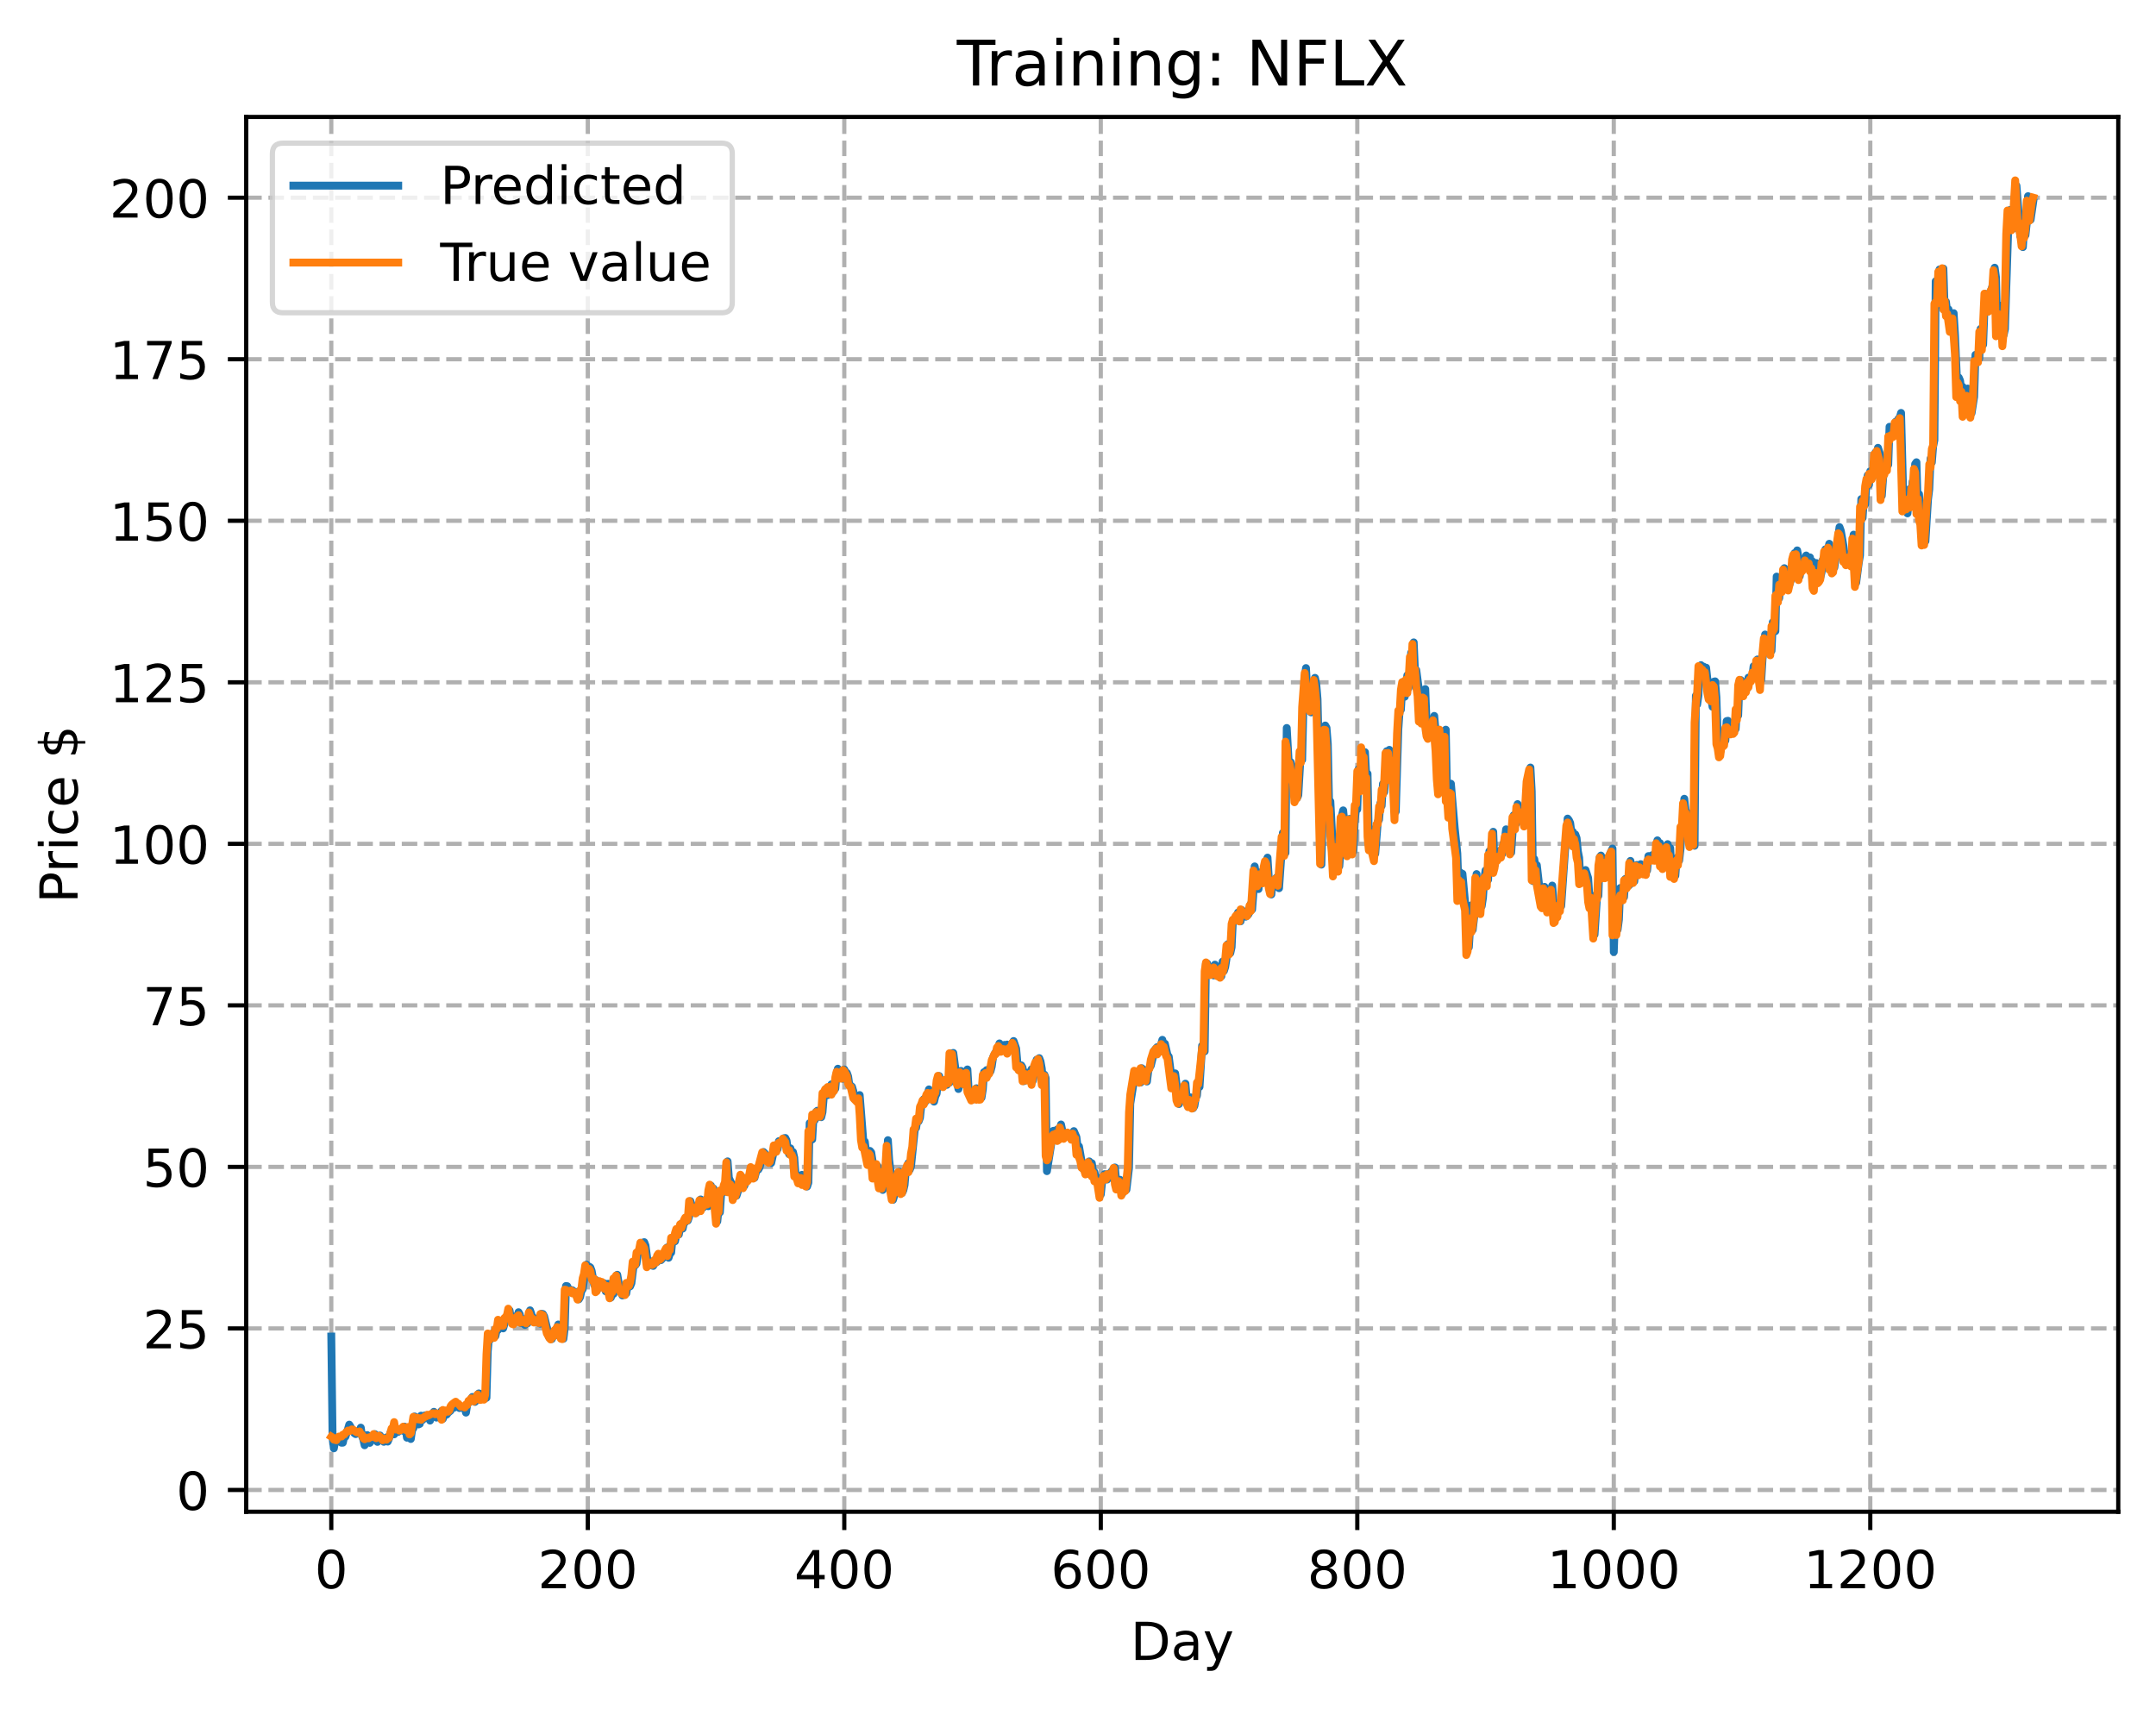 <?xml version="1.0" encoding="utf-8" standalone="no"?>
<!DOCTYPE svg PUBLIC "-//W3C//DTD SVG 1.1//EN"
  "http://www.w3.org/Graphics/SVG/1.1/DTD/svg11.dtd">
<!-- Created with matplotlib (https://matplotlib.org/) -->
<svg height="325.986pt" version="1.1" viewBox="0 0 411.286 325.986" width="411.286pt" xmlns="http://www.w3.org/2000/svg" xmlns:xlink="http://www.w3.org/1999/xlink">
 <defs>
  <style type="text/css">
*{stroke-linecap:butt;stroke-linejoin:round;}
  </style>
 </defs>
 <g id="figure_1">
  <g id="patch_1">
   <path d="M 0 325.986 
L 411.286 325.986 
L 411.286 0 
L 0 0 
z
" style="fill:#ffffff;"/>
  </g>
  <g id="axes_1">
   <g id="patch_2">
    <path d="M 46.966 288.43 
L 404.086 288.43 
L 404.086 22.318 
L 46.966 22.318 
z
" style="fill:#ffffff;"/>
   </g>
   <g id="matplotlib.axis_1">
    <g id="xtick_1">
     <g id="line2d_1">
      <path clip-path="url(#p29da083448)" d="M 63.198 288.43 
L 63.198 22.318 
" style="fill:none;stroke:#b0b0b0;stroke-dasharray:2.96,1.28;stroke-dashoffset:0;stroke-width:0.8;"/>
     </g>
     <g id="line2d_2">
      <defs>
       <path d="M 0 0 
L 0 3.5 
" id="me78523fe4c" style="stroke:#000000;stroke-width:0.8;"/>
      </defs>
      <g>
       <use style="stroke:#000000;stroke-width:0.8;" x="63.198" xlink:href="#me78523fe4c" y="288.43"/>
      </g>
     </g>
     <g id="text_1">
      <!-- 0 -->
      <defs>
       <path d="M 31.781 66.406 
Q 24.172 66.406 20.328 58.906 
Q 16.5 51.422 16.5 36.375 
Q 16.5 21.391 20.328 13.891 
Q 24.172 6.391 31.781 6.391 
Q 39.453 6.391 43.281 13.891 
Q 47.125 21.391 47.125 36.375 
Q 47.125 51.422 43.281 58.906 
Q 39.453 66.406 31.781 66.406 
z
M 31.781 74.219 
Q 44.047 74.219 50.516 64.516 
Q 56.984 54.828 56.984 36.375 
Q 56.984 17.969 50.516 8.266 
Q 44.047 -1.422 31.781 -1.422 
Q 19.531 -1.422 13.062 8.266 
Q 6.594 17.969 6.594 36.375 
Q 6.594 54.828 13.062 64.516 
Q 19.531 74.219 31.781 74.219 
z
" id="DejaVuSans-48"/>
      </defs>
      <g transform="translate(60.017 303.029)scale(0.1 -0.1)">
       <use xlink:href="#DejaVuSans-48"/>
      </g>
     </g>
    </g>
    <g id="xtick_2">
     <g id="line2d_3">
      <path clip-path="url(#p29da083448)" d="M 112.129 288.43 
L 112.129 22.318 
" style="fill:none;stroke:#b0b0b0;stroke-dasharray:2.96,1.28;stroke-dashoffset:0;stroke-width:0.8;"/>
     </g>
     <g id="line2d_4">
      <g>
       <use style="stroke:#000000;stroke-width:0.8;" x="112.129" xlink:href="#me78523fe4c" y="288.43"/>
      </g>
     </g>
     <g id="text_2">
      <!-- 200 -->
      <defs>
       <path d="M 19.188 8.297 
L 53.609 8.297 
L 53.609 0 
L 7.328 0 
L 7.328 8.297 
Q 12.938 14.109 22.625 23.891 
Q 32.328 33.688 34.812 36.531 
Q 39.547 41.844 41.422 45.531 
Q 43.312 49.219 43.312 52.781 
Q 43.312 58.594 39.234 62.25 
Q 35.156 65.922 28.609 65.922 
Q 23.969 65.922 18.812 64.312 
Q 13.672 62.703 7.812 59.422 
L 7.812 69.391 
Q 13.766 71.781 18.938 73 
Q 24.125 74.219 28.422 74.219 
Q 39.75 74.219 46.484 68.547 
Q 53.219 62.891 53.219 53.422 
Q 53.219 48.922 51.531 44.891 
Q 49.859 40.875 45.406 35.406 
Q 44.188 33.984 37.641 27.219 
Q 31.109 20.453 19.188 8.297 
z
" id="DejaVuSans-50"/>
      </defs>
      <g transform="translate(102.585 303.029)scale(0.1 -0.1)">
       <use xlink:href="#DejaVuSans-50"/>
       <use x="63.623" xlink:href="#DejaVuSans-48"/>
       <use x="127.246" xlink:href="#DejaVuSans-48"/>
      </g>
     </g>
    </g>
    <g id="xtick_3">
     <g id="line2d_5">
      <path clip-path="url(#p29da083448)" d="M 161.06 288.43 
L 161.06 22.318 
" style="fill:none;stroke:#b0b0b0;stroke-dasharray:2.96,1.28;stroke-dashoffset:0;stroke-width:0.8;"/>
     </g>
     <g id="line2d_6">
      <g>
       <use style="stroke:#000000;stroke-width:0.8;" x="161.06" xlink:href="#me78523fe4c" y="288.43"/>
      </g>
     </g>
     <g id="text_3">
      <!-- 400 -->
      <defs>
       <path d="M 37.797 64.312 
L 12.891 25.391 
L 37.797 25.391 
z
M 35.203 72.906 
L 47.609 72.906 
L 47.609 25.391 
L 58.016 25.391 
L 58.016 17.188 
L 47.609 17.188 
L 47.609 0 
L 37.797 0 
L 37.797 17.188 
L 4.891 17.188 
L 4.891 26.703 
z
" id="DejaVuSans-52"/>
      </defs>
      <g transform="translate(151.516 303.029)scale(0.1 -0.1)">
       <use xlink:href="#DejaVuSans-52"/>
       <use x="63.623" xlink:href="#DejaVuSans-48"/>
       <use x="127.246" xlink:href="#DejaVuSans-48"/>
      </g>
     </g>
    </g>
    <g id="xtick_4">
     <g id="line2d_7">
      <path clip-path="url(#p29da083448)" d="M 209.99 288.43 
L 209.99 22.318 
" style="fill:none;stroke:#b0b0b0;stroke-dasharray:2.96,1.28;stroke-dashoffset:0;stroke-width:0.8;"/>
     </g>
     <g id="line2d_8">
      <g>
       <use style="stroke:#000000;stroke-width:0.8;" x="209.99" xlink:href="#me78523fe4c" y="288.43"/>
      </g>
     </g>
     <g id="text_4">
      <!-- 600 -->
      <defs>
       <path d="M 33.016 40.375 
Q 26.375 40.375 22.484 35.828 
Q 18.609 31.297 18.609 23.391 
Q 18.609 15.531 22.484 10.953 
Q 26.375 6.391 33.016 6.391 
Q 39.656 6.391 43.531 10.953 
Q 47.406 15.531 47.406 23.391 
Q 47.406 31.297 43.531 35.828 
Q 39.656 40.375 33.016 40.375 
z
M 52.594 71.297 
L 52.594 62.312 
Q 48.875 64.062 45.094 64.984 
Q 41.312 65.922 37.594 65.922 
Q 27.828 65.922 22.672 59.328 
Q 17.531 52.734 16.797 39.406 
Q 19.672 43.656 24.016 45.922 
Q 28.375 48.188 33.594 48.188 
Q 44.578 48.188 50.953 41.516 
Q 57.328 34.859 57.328 23.391 
Q 57.328 12.156 50.688 5.359 
Q 44.047 -1.422 33.016 -1.422 
Q 20.359 -1.422 13.672 8.266 
Q 6.984 17.969 6.984 36.375 
Q 6.984 53.656 15.188 63.938 
Q 23.391 74.219 37.203 74.219 
Q 40.922 74.219 44.703 73.484 
Q 48.484 72.75 52.594 71.297 
z
" id="DejaVuSans-54"/>
      </defs>
      <g transform="translate(200.446 303.029)scale(0.1 -0.1)">
       <use xlink:href="#DejaVuSans-54"/>
       <use x="63.623" xlink:href="#DejaVuSans-48"/>
       <use x="127.246" xlink:href="#DejaVuSans-48"/>
      </g>
     </g>
    </g>
    <g id="xtick_5">
     <g id="line2d_9">
      <path clip-path="url(#p29da083448)" d="M 258.921 288.43 
L 258.921 22.318 
" style="fill:none;stroke:#b0b0b0;stroke-dasharray:2.96,1.28;stroke-dashoffset:0;stroke-width:0.8;"/>
     </g>
     <g id="line2d_10">
      <g>
       <use style="stroke:#000000;stroke-width:0.8;" x="258.921" xlink:href="#me78523fe4c" y="288.43"/>
      </g>
     </g>
     <g id="text_5">
      <!-- 800 -->
      <defs>
       <path d="M 31.781 34.625 
Q 24.75 34.625 20.719 30.859 
Q 16.703 27.094 16.703 20.516 
Q 16.703 13.922 20.719 10.156 
Q 24.75 6.391 31.781 6.391 
Q 38.812 6.391 42.859 10.172 
Q 46.922 13.969 46.922 20.516 
Q 46.922 27.094 42.891 30.859 
Q 38.875 34.625 31.781 34.625 
z
M 21.922 38.812 
Q 15.578 40.375 12.031 44.719 
Q 8.5 49.078 8.5 55.328 
Q 8.5 64.062 14.719 69.141 
Q 20.953 74.219 31.781 74.219 
Q 42.672 74.219 48.875 69.141 
Q 55.078 64.062 55.078 55.328 
Q 55.078 49.078 51.531 44.719 
Q 48 40.375 41.703 38.812 
Q 48.828 37.156 52.797 32.312 
Q 56.781 27.484 56.781 20.516 
Q 56.781 9.906 50.312 4.234 
Q 43.844 -1.422 31.781 -1.422 
Q 19.734 -1.422 13.25 4.234 
Q 6.781 9.906 6.781 20.516 
Q 6.781 27.484 10.781 32.312 
Q 14.797 37.156 21.922 38.812 
z
M 18.312 54.391 
Q 18.312 48.734 21.844 45.562 
Q 25.391 42.391 31.781 42.391 
Q 38.141 42.391 41.719 45.562 
Q 45.312 48.734 45.312 54.391 
Q 45.312 60.062 41.719 63.234 
Q 38.141 66.406 31.781 66.406 
Q 25.391 66.406 21.844 63.234 
Q 18.312 60.062 18.312 54.391 
z
" id="DejaVuSans-56"/>
      </defs>
      <g transform="translate(249.377 303.029)scale(0.1 -0.1)">
       <use xlink:href="#DejaVuSans-56"/>
       <use x="63.623" xlink:href="#DejaVuSans-48"/>
       <use x="127.246" xlink:href="#DejaVuSans-48"/>
      </g>
     </g>
    </g>
    <g id="xtick_6">
     <g id="line2d_11">
      <path clip-path="url(#p29da083448)" d="M 307.851 288.43 
L 307.851 22.318 
" style="fill:none;stroke:#b0b0b0;stroke-dasharray:2.96,1.28;stroke-dashoffset:0;stroke-width:0.8;"/>
     </g>
     <g id="line2d_12">
      <g>
       <use style="stroke:#000000;stroke-width:0.8;" x="307.851" xlink:href="#me78523fe4c" y="288.43"/>
      </g>
     </g>
     <g id="text_6">
      <!-- 1000 -->
      <defs>
       <path d="M 12.406 8.297 
L 28.516 8.297 
L 28.516 63.922 
L 10.984 60.406 
L 10.984 69.391 
L 28.422 72.906 
L 38.281 72.906 
L 38.281 8.297 
L 54.391 8.297 
L 54.391 0 
L 12.406 0 
z
" id="DejaVuSans-49"/>
      </defs>
      <g transform="translate(295.126 303.029)scale(0.1 -0.1)">
       <use xlink:href="#DejaVuSans-49"/>
       <use x="63.623" xlink:href="#DejaVuSans-48"/>
       <use x="127.246" xlink:href="#DejaVuSans-48"/>
       <use x="190.869" xlink:href="#DejaVuSans-48"/>
      </g>
     </g>
    </g>
    <g id="xtick_7">
     <g id="line2d_13">
      <path clip-path="url(#p29da083448)" d="M 356.782 288.43 
L 356.782 22.318 
" style="fill:none;stroke:#b0b0b0;stroke-dasharray:2.96,1.28;stroke-dashoffset:0;stroke-width:0.8;"/>
     </g>
     <g id="line2d_14">
      <g>
       <use style="stroke:#000000;stroke-width:0.8;" x="356.782" xlink:href="#me78523fe4c" y="288.43"/>
      </g>
     </g>
     <g id="text_7">
      <!-- 1200 -->
      <g transform="translate(344.057 303.029)scale(0.1 -0.1)">
       <use xlink:href="#DejaVuSans-49"/>
       <use x="63.623" xlink:href="#DejaVuSans-50"/>
       <use x="127.246" xlink:href="#DejaVuSans-48"/>
       <use x="190.869" xlink:href="#DejaVuSans-48"/>
      </g>
     </g>
    </g>
    <g id="text_8">
     <!-- Day -->
     <defs>
      <path d="M 19.672 64.797 
L 19.672 8.109 
L 31.594 8.109 
Q 46.688 8.109 53.688 14.938 
Q 60.688 21.781 60.688 36.531 
Q 60.688 51.172 53.688 57.984 
Q 46.688 64.797 31.594 64.797 
z
M 9.812 72.906 
L 30.078 72.906 
Q 51.266 72.906 61.172 64.094 
Q 71.094 55.281 71.094 36.531 
Q 71.094 17.672 61.125 8.828 
Q 51.172 0 30.078 0 
L 9.812 0 
z
" id="DejaVuSans-68"/>
      <path d="M 34.281 27.484 
Q 23.391 27.484 19.188 25 
Q 14.984 22.516 14.984 16.5 
Q 14.984 11.719 18.141 8.906 
Q 21.297 6.109 26.703 6.109 
Q 34.188 6.109 38.703 11.406 
Q 43.219 16.703 43.219 25.484 
L 43.219 27.484 
z
M 52.203 31.203 
L 52.203 0 
L 43.219 0 
L 43.219 8.297 
Q 40.141 3.328 35.547 0.953 
Q 30.953 -1.422 24.312 -1.422 
Q 15.922 -1.422 10.953 3.297 
Q 6 8.016 6 15.922 
Q 6 25.141 12.172 29.828 
Q 18.359 34.516 30.609 34.516 
L 43.219 34.516 
L 43.219 35.406 
Q 43.219 41.609 39.141 45 
Q 35.062 48.391 27.688 48.391 
Q 23 48.391 18.547 47.266 
Q 14.109 46.141 10.016 43.891 
L 10.016 52.203 
Q 14.938 54.109 19.578 55.047 
Q 24.219 56 28.609 56 
Q 40.484 56 46.344 49.844 
Q 52.203 43.703 52.203 31.203 
z
" id="DejaVuSans-97"/>
      <path d="M 32.172 -5.078 
Q 28.375 -14.844 24.75 -17.812 
Q 21.141 -20.797 15.094 -20.797 
L 7.906 -20.797 
L 7.906 -13.281 
L 13.188 -13.281 
Q 16.891 -13.281 18.938 -11.516 
Q 21 -9.766 23.484 -3.219 
L 25.094 0.875 
L 2.984 54.688 
L 12.5 54.688 
L 29.594 11.922 
L 46.688 54.688 
L 56.203 54.688 
z
" id="DejaVuSans-121"/>
     </defs>
     <g transform="translate(215.652 316.707)scale(0.1 -0.1)">
      <use xlink:href="#DejaVuSans-68"/>
      <use x="77.002" xlink:href="#DejaVuSans-97"/>
      <use x="138.281" xlink:href="#DejaVuSans-121"/>
     </g>
    </g>
   </g>
   <g id="matplotlib.axis_2">
    <g id="ytick_1">
     <g id="line2d_15">
      <path clip-path="url(#p29da083448)" d="M 46.966 284.276 
L 404.086 284.276 
" style="fill:none;stroke:#b0b0b0;stroke-dasharray:2.96,1.28;stroke-dashoffset:0;stroke-width:0.8;"/>
     </g>
     <g id="line2d_16">
      <defs>
       <path d="M 0 0 
L -3.5 0 
" id="m428cb87349" style="stroke:#000000;stroke-width:0.8;"/>
      </defs>
      <g>
       <use style="stroke:#000000;stroke-width:0.8;" x="46.966" xlink:href="#m428cb87349" y="284.276"/>
      </g>
     </g>
     <g id="text_9">
      <!-- 0 -->
      <g transform="translate(33.603 288.075)scale(0.1 -0.1)">
       <use xlink:href="#DejaVuSans-48"/>
      </g>
     </g>
    </g>
    <g id="ytick_2">
     <g id="line2d_17">
      <path clip-path="url(#p29da083448)" d="M 46.966 253.456 
L 404.086 253.456 
" style="fill:none;stroke:#b0b0b0;stroke-dasharray:2.96,1.28;stroke-dashoffset:0;stroke-width:0.8;"/>
     </g>
     <g id="line2d_18">
      <g>
       <use style="stroke:#000000;stroke-width:0.8;" x="46.966" xlink:href="#m428cb87349" y="253.456"/>
      </g>
     </g>
     <g id="text_10">
      <!-- 25 -->
      <defs>
       <path d="M 10.797 72.906 
L 49.516 72.906 
L 49.516 64.594 
L 19.828 64.594 
L 19.828 46.734 
Q 21.969 47.469 24.109 47.828 
Q 26.266 48.188 28.422 48.188 
Q 40.625 48.188 47.75 41.5 
Q 54.891 34.812 54.891 23.391 
Q 54.891 11.625 47.562 5.094 
Q 40.234 -1.422 26.906 -1.422 
Q 22.312 -1.422 17.547 -0.641 
Q 12.797 0.141 7.719 1.703 
L 7.719 11.625 
Q 12.109 9.234 16.797 8.062 
Q 21.484 6.891 26.703 6.891 
Q 35.156 6.891 40.078 11.328 
Q 45.016 15.766 45.016 23.391 
Q 45.016 31 40.078 35.438 
Q 35.156 39.891 26.703 39.891 
Q 22.75 39.891 18.812 39.016 
Q 14.891 38.141 10.797 36.281 
z
" id="DejaVuSans-53"/>
      </defs>
      <g transform="translate(27.241 257.255)scale(0.1 -0.1)">
       <use xlink:href="#DejaVuSans-50"/>
       <use x="63.623" xlink:href="#DejaVuSans-53"/>
      </g>
     </g>
    </g>
    <g id="ytick_3">
     <g id="line2d_19">
      <path clip-path="url(#p29da083448)" d="M 46.966 222.636 
L 404.086 222.636 
" style="fill:none;stroke:#b0b0b0;stroke-dasharray:2.96,1.28;stroke-dashoffset:0;stroke-width:0.8;"/>
     </g>
     <g id="line2d_20">
      <g>
       <use style="stroke:#000000;stroke-width:0.8;" x="46.966" xlink:href="#m428cb87349" y="222.636"/>
      </g>
     </g>
     <g id="text_11">
      <!-- 50 -->
      <g transform="translate(27.241 226.435)scale(0.1 -0.1)">
       <use xlink:href="#DejaVuSans-53"/>
       <use x="63.623" xlink:href="#DejaVuSans-48"/>
      </g>
     </g>
    </g>
    <g id="ytick_4">
     <g id="line2d_21">
      <path clip-path="url(#p29da083448)" d="M 46.966 191.816 
L 404.086 191.816 
" style="fill:none;stroke:#b0b0b0;stroke-dasharray:2.96,1.28;stroke-dashoffset:0;stroke-width:0.8;"/>
     </g>
     <g id="line2d_22">
      <g>
       <use style="stroke:#000000;stroke-width:0.8;" x="46.966" xlink:href="#m428cb87349" y="191.816"/>
      </g>
     </g>
     <g id="text_12">
      <!-- 75 -->
      <defs>
       <path d="M 8.203 72.906 
L 55.078 72.906 
L 55.078 68.703 
L 28.609 0 
L 18.312 0 
L 43.219 64.594 
L 8.203 64.594 
z
" id="DejaVuSans-55"/>
      </defs>
      <g transform="translate(27.241 195.616)scale(0.1 -0.1)">
       <use xlink:href="#DejaVuSans-55"/>
       <use x="63.623" xlink:href="#DejaVuSans-53"/>
      </g>
     </g>
    </g>
    <g id="ytick_5">
     <g id="line2d_23">
      <path clip-path="url(#p29da083448)" d="M 46.966 160.997 
L 404.086 160.997 
" style="fill:none;stroke:#b0b0b0;stroke-dasharray:2.96,1.28;stroke-dashoffset:0;stroke-width:0.8;"/>
     </g>
     <g id="line2d_24">
      <g>
       <use style="stroke:#000000;stroke-width:0.8;" x="46.966" xlink:href="#m428cb87349" y="160.997"/>
      </g>
     </g>
     <g id="text_13">
      <!-- 100 -->
      <g transform="translate(20.878 164.796)scale(0.1 -0.1)">
       <use xlink:href="#DejaVuSans-49"/>
       <use x="63.623" xlink:href="#DejaVuSans-48"/>
       <use x="127.246" xlink:href="#DejaVuSans-48"/>
      </g>
     </g>
    </g>
    <g id="ytick_6">
     <g id="line2d_25">
      <path clip-path="url(#p29da083448)" d="M 46.966 130.177 
L 404.086 130.177 
" style="fill:none;stroke:#b0b0b0;stroke-dasharray:2.96,1.28;stroke-dashoffset:0;stroke-width:0.8;"/>
     </g>
     <g id="line2d_26">
      <g>
       <use style="stroke:#000000;stroke-width:0.8;" x="46.966" xlink:href="#m428cb87349" y="130.177"/>
      </g>
     </g>
     <g id="text_14">
      <!-- 125 -->
      <g transform="translate(20.878 133.976)scale(0.1 -0.1)">
       <use xlink:href="#DejaVuSans-49"/>
       <use x="63.623" xlink:href="#DejaVuSans-50"/>
       <use x="127.246" xlink:href="#DejaVuSans-53"/>
      </g>
     </g>
    </g>
    <g id="ytick_7">
     <g id="line2d_27">
      <path clip-path="url(#p29da083448)" d="M 46.966 99.357 
L 404.086 99.357 
" style="fill:none;stroke:#b0b0b0;stroke-dasharray:2.96,1.28;stroke-dashoffset:0;stroke-width:0.8;"/>
     </g>
     <g id="line2d_28">
      <g>
       <use style="stroke:#000000;stroke-width:0.8;" x="46.966" xlink:href="#m428cb87349" y="99.357"/>
      </g>
     </g>
     <g id="text_15">
      <!-- 150 -->
      <g transform="translate(20.878 103.157)scale(0.1 -0.1)">
       <use xlink:href="#DejaVuSans-49"/>
       <use x="63.623" xlink:href="#DejaVuSans-53"/>
       <use x="127.246" xlink:href="#DejaVuSans-48"/>
      </g>
     </g>
    </g>
    <g id="ytick_8">
     <g id="line2d_29">
      <path clip-path="url(#p29da083448)" d="M 46.966 68.538 
L 404.086 68.538 
" style="fill:none;stroke:#b0b0b0;stroke-dasharray:2.96,1.28;stroke-dashoffset:0;stroke-width:0.8;"/>
     </g>
     <g id="line2d_30">
      <g>
       <use style="stroke:#000000;stroke-width:0.8;" x="46.966" xlink:href="#m428cb87349" y="68.538"/>
      </g>
     </g>
     <g id="text_16">
      <!-- 175 -->
      <g transform="translate(20.878 72.337)scale(0.1 -0.1)">
       <use xlink:href="#DejaVuSans-49"/>
       <use x="63.623" xlink:href="#DejaVuSans-55"/>
       <use x="127.246" xlink:href="#DejaVuSans-53"/>
      </g>
     </g>
    </g>
    <g id="ytick_9">
     <g id="line2d_31">
      <path clip-path="url(#p29da083448)" d="M 46.966 37.718 
L 404.086 37.718 
" style="fill:none;stroke:#b0b0b0;stroke-dasharray:2.96,1.28;stroke-dashoffset:0;stroke-width:0.8;"/>
     </g>
     <g id="line2d_32">
      <g>
       <use style="stroke:#000000;stroke-width:0.8;" x="46.966" xlink:href="#m428cb87349" y="37.718"/>
      </g>
     </g>
     <g id="text_17">
      <!-- 200 -->
      <g transform="translate(20.878 41.517)scale(0.1 -0.1)">
       <use xlink:href="#DejaVuSans-50"/>
       <use x="63.623" xlink:href="#DejaVuSans-48"/>
       <use x="127.246" xlink:href="#DejaVuSans-48"/>
      </g>
     </g>
    </g>
    <g id="text_18">
     <!-- Price $ -->
     <defs>
      <path d="M 19.672 64.797 
L 19.672 37.406 
L 32.078 37.406 
Q 38.969 37.406 42.719 40.969 
Q 46.484 44.531 46.484 51.125 
Q 46.484 57.672 42.719 61.234 
Q 38.969 64.797 32.078 64.797 
z
M 9.812 72.906 
L 32.078 72.906 
Q 44.344 72.906 50.609 67.359 
Q 56.891 61.812 56.891 51.125 
Q 56.891 40.328 50.609 34.812 
Q 44.344 29.297 32.078 29.297 
L 19.672 29.297 
L 19.672 0 
L 9.812 0 
z
" id="DejaVuSans-80"/>
      <path d="M 41.109 46.297 
Q 39.594 47.172 37.812 47.578 
Q 36.031 48 33.891 48 
Q 26.266 48 22.188 43.047 
Q 18.109 38.094 18.109 28.812 
L 18.109 0 
L 9.078 0 
L 9.078 54.688 
L 18.109 54.688 
L 18.109 46.188 
Q 20.953 51.172 25.484 53.578 
Q 30.031 56 36.531 56 
Q 37.453 56 38.578 55.875 
Q 39.703 55.766 41.062 55.516 
z
" id="DejaVuSans-114"/>
      <path d="M 9.422 54.688 
L 18.406 54.688 
L 18.406 0 
L 9.422 0 
z
M 9.422 75.984 
L 18.406 75.984 
L 18.406 64.594 
L 9.422 64.594 
z
" id="DejaVuSans-105"/>
      <path d="M 48.781 52.594 
L 48.781 44.188 
Q 44.969 46.297 41.141 47.344 
Q 37.312 48.391 33.406 48.391 
Q 24.656 48.391 19.812 42.844 
Q 14.984 37.312 14.984 27.297 
Q 14.984 17.281 19.812 11.734 
Q 24.656 6.203 33.406 6.203 
Q 37.312 6.203 41.141 7.25 
Q 44.969 8.297 48.781 10.406 
L 48.781 2.094 
Q 45.016 0.344 40.984 -0.531 
Q 36.969 -1.422 32.422 -1.422 
Q 20.062 -1.422 12.781 6.344 
Q 5.516 14.109 5.516 27.297 
Q 5.516 40.672 12.859 48.328 
Q 20.219 56 33.016 56 
Q 37.156 56 41.109 55.141 
Q 45.062 54.297 48.781 52.594 
z
" id="DejaVuSans-99"/>
      <path d="M 56.203 29.594 
L 56.203 25.203 
L 14.891 25.203 
Q 15.484 15.922 20.484 11.062 
Q 25.484 6.203 34.422 6.203 
Q 39.594 6.203 44.453 7.469 
Q 49.312 8.734 54.109 11.281 
L 54.109 2.781 
Q 49.266 0.734 44.188 -0.344 
Q 39.109 -1.422 33.891 -1.422 
Q 20.797 -1.422 13.156 6.188 
Q 5.516 13.812 5.516 26.812 
Q 5.516 40.234 12.766 48.109 
Q 20.016 56 32.328 56 
Q 43.359 56 49.781 48.891 
Q 56.203 41.797 56.203 29.594 
z
M 47.219 32.234 
Q 47.125 39.594 43.094 43.984 
Q 39.062 48.391 32.422 48.391 
Q 24.906 48.391 20.391 44.141 
Q 15.875 39.891 15.188 32.172 
z
" id="DejaVuSans-101"/>
      <path id="DejaVuSans-32"/>
      <path d="M 33.797 -14.703 
L 28.906 -14.703 
L 28.859 0 
Q 23.734 0.094 18.609 1.188 
Q 13.484 2.297 8.297 4.5 
L 8.297 13.281 
Q 13.281 10.156 18.375 8.562 
Q 23.484 6.984 28.906 6.938 
L 28.906 29.203 
Q 18.109 30.953 13.203 35.156 
Q 8.297 39.359 8.297 46.688 
Q 8.297 54.641 13.625 59.219 
Q 18.953 63.812 28.906 64.5 
L 28.906 75.984 
L 33.797 75.984 
L 33.797 64.656 
Q 38.328 64.453 42.578 63.688 
Q 46.828 62.938 50.875 61.625 
L 50.875 53.078 
Q 46.828 55.125 42.547 56.25 
Q 38.281 57.375 33.797 57.562 
L 33.797 36.719 
Q 44.875 35.016 50.094 30.609 
Q 55.328 26.219 55.328 18.609 
Q 55.328 10.359 49.781 5.594 
Q 44.234 0.828 33.797 0.094 
z
M 28.906 37.594 
L 28.906 57.625 
Q 23.25 56.984 20.266 54.391 
Q 17.281 51.812 17.281 47.516 
Q 17.281 43.312 20.031 40.969 
Q 22.797 38.625 28.906 37.594 
z
M 33.797 28.219 
L 33.797 7.078 
Q 39.984 7.906 43.141 10.594 
Q 46.297 13.281 46.297 17.672 
Q 46.297 21.969 43.281 24.5 
Q 40.281 27.047 33.797 28.219 
z
" id="DejaVuSans-36"/>
     </defs>
     <g transform="translate(14.798 172.342)rotate(-90)scale(0.1 -0.1)">
      <use xlink:href="#DejaVuSans-80"/>
      <use x="58.553" xlink:href="#DejaVuSans-114"/>
      <use x="99.666" xlink:href="#DejaVuSans-105"/>
      <use x="127.449" xlink:href="#DejaVuSans-99"/>
      <use x="182.43" xlink:href="#DejaVuSans-101"/>
      <use x="243.953" xlink:href="#DejaVuSans-32"/>
      <use x="275.74" xlink:href="#DejaVuSans-36"/>
     </g>
    </g>
   </g>
   <g id="line2d_33">
    <path clip-path="url(#p29da083448)" d="M 63.198 255.008 
L 63.443 274.241 
L 63.688 276.334 
L 63.932 274.976 
L 64.177 274.868 
L 64.422 274.331 
L 64.666 274.935 
L 65.156 275.27 
L 65.4 275.255 
L 65.645 274.15 
L 65.89 274.117 
L 66.379 272.659 
L 66.623 271.811 
L 67.602 273.459 
L 67.847 273.617 
L 68.091 273.079 
L 68.336 273.448 
L 68.581 273.144 
L 68.825 272.383 
L 69.07 274.014 
L 69.315 274.66 
L 69.559 275.747 
L 70.049 273.802 
L 70.293 274.4 
L 70.538 275.293 
L 71.027 274.463 
L 71.272 273.762 
L 71.517 273.622 
L 71.761 274.741 
L 72.006 275.105 
L 72.251 274.222 
L 72.495 273.881 
L 73.229 275.092 
L 73.474 274.415 
L 73.718 274.255 
L 73.963 275.049 
L 74.208 274.481 
L 74.452 273.441 
L 74.697 272.946 
L 74.942 272.74 
L 75.186 273.667 
L 75.431 272.602 
L 75.676 273.183 
L 75.92 273.213 
L 76.165 272.797 
L 76.41 272.628 
L 76.899 272.997 
L 77.144 272.184 
L 77.388 272.602 
L 77.633 274.306 
L 78.122 272.671 
L 78.367 274.55 
L 78.611 272.873 
L 78.856 272.49 
L 79.101 270.252 
L 79.345 271.438 
L 79.835 271.774 
L 80.079 271.665 
L 80.324 270.103 
L 80.569 270.942 
L 80.813 270.686 
L 81.058 270.049 
L 81.303 270.027 
L 81.547 270.352 
L 81.792 270.233 
L 82.037 271.039 
L 82.281 270.148 
L 82.526 269.859 
L 82.771 269.363 
L 83.015 269.794 
L 83.26 270.478 
L 83.505 269.705 
L 83.994 270.436 
L 84.239 269.2 
L 84.483 270.694 
L 84.728 270.043 
L 84.972 269.802 
L 85.217 269.893 
L 85.462 269.552 
L 85.951 269.144 
L 86.196 268.182 
L 86.44 268.568 
L 86.685 268.56 
L 86.93 268.302 
L 87.174 267.84 
L 87.664 268.652 
L 87.908 268.377 
L 88.642 268.535 
L 88.887 269.521 
L 89.132 267.995 
L 90.11 266.531 
L 90.355 266.561 
L 90.599 267.474 
L 90.844 267.236 
L 91.089 266.162 
L 91.333 265.858 
L 91.578 265.919 
L 91.823 266.803 
L 92.312 266.061 
L 92.557 266.819 
L 92.801 266.687 
L 93.046 257.818 
L 93.291 254.964 
L 93.535 255.58 
L 94.025 254.38 
L 94.514 254.898 
L 94.759 253.7 
L 95.003 253.743 
L 95.248 252.642 
L 95.493 252.257 
L 95.737 252.627 
L 95.982 253.45 
L 96.716 251.019 
L 96.96 250.909 
L 97.205 250.013 
L 97.45 251.518 
L 97.694 251.09 
L 97.939 252.449 
L 98.184 252.365 
L 98.673 251.32 
L 98.918 250.357 
L 99.162 250.795 
L 99.407 252.445 
L 99.652 252.339 
L 99.896 252.087 
L 100.141 252.792 
L 100.386 251.603 
L 100.63 252.485 
L 100.875 252.096 
L 101.12 250.004 
L 101.364 250.727 
L 101.609 252.096 
L 101.854 251.442 
L 102.098 252.114 
L 102.343 251.724 
L 102.587 252.274 
L 103.077 252.546 
L 103.321 250.654 
L 103.566 250.705 
L 103.811 251.155 
L 104.789 255.204 
L 105.034 255.24 
L 105.279 255.482 
L 105.523 254.554 
L 105.768 254.865 
L 106.013 253.649 
L 106.257 253.431 
L 106.502 252.701 
L 106.991 254.207 
L 107.481 255.425 
L 107.725 253.435 
L 107.97 245.36 
L 108.215 245.399 
L 108.459 246.54 
L 108.704 245.989 
L 108.948 246.377 
L 109.193 246.173 
L 109.438 246.725 
L 109.682 246.454 
L 109.927 246.777 
L 110.172 247.785 
L 110.416 247.898 
L 110.661 247.483 
L 110.906 246.302 
L 111.15 245.98 
L 111.64 242.688 
L 111.884 241.277 
L 112.129 241.815 
L 112.374 241.653 
L 112.618 241.817 
L 112.863 242.466 
L 113.352 245.152 
L 113.597 244.161 
L 113.842 246.007 
L 114.086 245.848 
L 114.575 244.626 
L 114.82 245.245 
L 115.065 245.19 
L 115.309 244.85 
L 115.554 246.384 
L 115.799 245.272 
L 116.043 244.937 
L 116.533 247.57 
L 116.777 246.716 
L 117.022 246.878 
L 117.267 243.852 
L 117.511 243.993 
L 117.756 243.221 
L 118.245 246.092 
L 118.49 246.42 
L 118.735 247.163 
L 119.224 246.144 
L 119.469 246.774 
L 119.713 245.347 
L 120.203 245.424 
L 120.447 244.828 
L 120.936 240.906 
L 121.181 241.423 
L 121.426 241.091 
L 121.67 239.278 
L 121.915 238.965 
L 122.404 237.163 
L 122.894 236.996 
L 123.138 237.629 
L 123.628 241.252 
L 123.872 240.571 
L 124.117 241.368 
L 124.606 241.532 
L 124.851 241.058 
L 125.096 240.301 
L 125.34 240.767 
L 125.83 239.419 
L 126.074 240.435 
L 126.319 240.189 
L 126.563 239.375 
L 127.053 238.641 
L 127.297 237.993 
L 127.542 239.973 
L 127.787 239.164 
L 128.031 238.985 
L 128.276 236.494 
L 128.765 236.832 
L 129.255 234.56 
L 129.499 235.538 
L 129.744 234.06 
L 129.989 233.468 
L 130.233 234.41 
L 130.478 233.225 
L 130.723 233.192 
L 130.967 232.301 
L 131.212 232.868 
L 131.457 232.136 
L 131.701 229.168 
L 131.946 229.923 
L 132.191 231.14 
L 132.68 230.748 
L 132.924 231.305 
L 133.169 229.981 
L 133.414 230.156 
L 133.658 228.846 
L 133.903 230.414 
L 134.148 230.382 
L 134.392 229.921 
L 134.637 228.898 
L 134.882 229.346 
L 135.126 230.137 
L 135.371 227.132 
L 135.616 226.203 
L 135.86 227.326 
L 136.105 226.759 
L 136.35 228.039 
L 136.839 233.028 
L 137.084 230.495 
L 137.328 231.313 
L 137.573 227.662 
L 138.062 227.461 
L 138.307 226.253 
L 138.551 226.153 
L 138.796 221.58 
L 139.041 224.744 
L 139.53 225.796 
L 139.775 225.992 
L 140.019 228.409 
L 140.264 226.406 
L 140.509 228.133 
L 140.753 227.35 
L 141.243 224.99 
L 141.487 224.488 
L 141.732 224.883 
L 141.977 226.272 
L 142.466 224.913 
L 142.711 225.157 
L 142.955 224.794 
L 143.2 223.555 
L 143.445 222.982 
L 143.689 224.425 
L 143.934 224.714 
L 144.423 222.908 
L 144.668 223.147 
L 144.912 222.699 
L 145.402 220.865 
L 145.646 219.794 
L 145.891 220.031 
L 146.38 221.095 
L 146.625 220.822 
L 147.114 221.895 
L 147.848 218.626 
L 148.093 218.798 
L 148.338 219.25 
L 148.582 217.727 
L 148.827 218.151 
L 149.072 217.662 
L 149.316 217.713 
L 149.561 217.157 
L 149.806 217.115 
L 150.05 217.596 
L 150.295 219.446 
L 150.539 220.214 
L 150.784 219.095 
L 151.029 220.089 
L 151.273 219.794 
L 151.518 220.869 
L 151.763 224.366 
L 152.007 224.162 
L 152.252 224.533 
L 152.497 225.455 
L 152.741 224.477 
L 152.986 224.148 
L 153.231 225.693 
L 153.475 225.726 
L 153.72 225.609 
L 153.965 226.38 
L 154.209 225.637 
L 154.454 214.285 
L 154.943 217.4 
L 155.188 213.093 
L 155.433 213.701 
L 155.677 212.133 
L 155.922 211.921 
L 156.166 213.081 
L 156.411 212.655 
L 156.656 213.151 
L 156.9 212.206 
L 157.145 209.301 
L 157.39 208.825 
L 157.634 207.678 
L 157.879 208.949 
L 158.124 207.57 
L 158.368 207.383 
L 158.613 206.881 
L 158.858 208.384 
L 159.102 207.605 
L 159.347 207.704 
L 159.592 204.841 
L 159.836 203.902 
L 160.081 205.033 
L 160.326 204.233 
L 160.57 205.334 
L 160.815 205.818 
L 161.06 204.048 
L 161.304 204.578 
L 161.549 204.698 
L 161.794 205.38 
L 162.038 207.112 
L 162.283 207.13 
L 162.527 207.335 
L 162.772 208.153 
L 163.017 209.695 
L 163.261 209.715 
L 163.506 210.051 
L 163.751 210.122 
L 163.995 208.931 
L 164.729 218.178 
L 164.974 217.811 
L 165.219 219.833 
L 165.708 221.331 
L 165.953 219.587 
L 166.197 219.88 
L 166.442 221.441 
L 166.687 223.954 
L 166.931 223.945 
L 167.176 222.76 
L 167.421 222.497 
L 167.91 226.202 
L 168.154 225.439 
L 168.399 227.033 
L 168.644 225.687 
L 168.888 223.207 
L 169.133 222.629 
L 169.378 217.537 
L 169.622 221.321 
L 169.867 223.323 
L 170.356 228.919 
L 170.846 227.288 
L 171.09 224.398 
L 171.58 223.563 
L 172.069 227.614 
L 172.314 227.131 
L 172.558 226.091 
L 172.803 223.274 
L 173.292 221.896 
L 173.537 223.196 
L 173.782 222.569 
L 174.515 215.428 
L 174.76 215.187 
L 175.005 213.604 
L 175.249 213.933 
L 175.494 213.282 
L 175.739 210.964 
L 176.228 209.714 
L 176.473 210.267 
L 176.717 209.653 
L 177.207 207.853 
L 177.451 209.472 
L 177.696 208.568 
L 177.941 208.313 
L 178.185 210.185 
L 178.43 209.144 
L 178.675 208.685 
L 178.919 206.115 
L 179.164 205.296 
L 179.409 206.723 
L 179.653 206.511 
L 179.898 206.895 
L 180.142 206.947 
L 180.387 206.111 
L 180.632 206.982 
L 180.876 206.544 
L 181.121 206.572 
L 181.366 200.965 
L 181.61 202.106 
L 181.855 200.891 
L 182.589 206.453 
L 182.834 207.775 
L 183.078 206.706 
L 183.323 204.331 
L 183.568 205.644 
L 183.812 205.385 
L 184.057 206.242 
L 184.302 205.897 
L 184.546 204.041 
L 184.791 208.13 
L 185.036 208.669 
L 185.28 209.661 
L 185.525 209.808 
L 185.77 209.283 
L 186.014 209.11 
L 186.259 207.633 
L 186.503 209.324 
L 186.993 209.286 
L 187.237 209.433 
L 187.482 207.87 
L 187.727 204.553 
L 187.971 205.269 
L 188.216 204.166 
L 188.461 205.104 
L 188.705 204.384 
L 188.95 204.388 
L 189.195 203.443 
L 189.439 201.711 
L 189.929 200.764 
L 190.173 200.795 
L 190.663 199.074 
L 191.152 200.181 
L 191.397 200.313 
L 191.641 199.352 
L 191.886 199.875 
L 192.13 199.298 
L 192.375 200.202 
L 192.62 199.989 
L 193.109 199.033 
L 193.354 198.624 
L 193.843 200.066 
L 194.088 202.823 
L 194.332 204.11 
L 194.577 204.239 
L 194.822 203.264 
L 195.066 203.69 
L 195.311 206.275 
L 195.556 205.92 
L 195.8 204.651 
L 196.045 205.884 
L 196.29 204.993 
L 196.534 204.982 
L 196.779 204.014 
L 197.024 206.205 
L 197.758 202.186 
L 198.002 203.646 
L 198.247 201.888 
L 198.491 202.52 
L 198.736 203.902 
L 198.981 206.649 
L 199.225 205.027 
L 199.47 205.676 
L 199.715 223.449 
L 200.938 215.752 
L 201.183 215.759 
L 201.427 216.753 
L 201.672 215.502 
L 201.917 216.741 
L 202.161 216.647 
L 202.406 214.541 
L 202.895 216.899 
L 203.14 216.963 
L 203.874 216.326 
L 204.118 216.382 
L 204.363 216.868 
L 204.608 216.889 
L 204.852 215.807 
L 205.342 216.953 
L 205.586 219.062 
L 205.831 218.72 
L 206.565 222.955 
L 206.81 221.929 
L 207.054 222.57 
L 207.299 223.986 
L 207.544 222.253 
L 207.788 221.586 
L 208.033 222.117 
L 208.278 221.925 
L 208.522 223.65 
L 208.767 223.607 
L 209.012 224.677 
L 209.256 224.64 
L 209.501 225.216 
L 209.746 226.133 
L 209.99 227.902 
L 210.235 225.617 
L 210.724 224.02 
L 210.969 224.404 
L 211.213 225.048 
L 211.458 223.942 
L 211.703 224.023 
L 212.192 223.301 
L 212.437 223.92 
L 212.681 222.743 
L 212.926 225.372 
L 213.171 226.682 
L 213.415 226.064 
L 213.66 225.097 
L 213.905 225.834 
L 214.149 227.667 
L 214.639 226.476 
L 214.883 226.98 
L 215.373 222.835 
L 215.617 210.584 
L 216.596 204.442 
L 216.84 205.889 
L 217.085 205.97 
L 217.574 206.544 
L 217.819 203.814 
L 218.064 204.728 
L 218.308 204.632 
L 218.798 206.344 
L 219.042 204.379 
L 219.287 203.63 
L 219.532 203.329 
L 220.266 200.335 
L 220.755 199.784 
L 221 200.65 
L 221.244 200.193 
L 221.734 198.395 
L 221.978 199.654 
L 222.223 199.127 
L 222.712 201.291 
L 222.957 201.587 
L 223.691 207.308 
L 224.18 204.789 
L 224.914 210.64 
L 225.403 208.924 
L 225.648 208.428 
L 225.893 209.28 
L 226.137 206.758 
L 226.382 209.592 
L 226.627 210.626 
L 226.871 211.04 
L 227.116 209.37 
L 227.605 211.433 
L 227.85 211.015 
L 228.094 209.513 
L 228.339 209.031 
L 228.584 206.303 
L 228.828 207.376 
L 229.318 199.503 
L 229.562 199.497 
L 229.807 200.598 
L 230.052 183.905 
L 230.296 183.832 
L 230.541 185.987 
L 230.786 185.899 
L 231.275 184.836 
L 231.52 186.109 
L 231.764 184.043 
L 232.009 185.383 
L 232.254 185.513 
L 232.498 186.024 
L 232.743 185.829 
L 232.988 186.265 
L 233.232 183.46 
L 233.477 185.252 
L 233.722 184.495 
L 233.966 182.94 
L 234.211 180.148 
L 234.455 181.607 
L 234.7 181.83 
L 234.945 180.717 
L 235.189 175.605 
L 235.434 175.393 
L 235.679 175.464 
L 236.168 174.106 
L 236.413 174.571 
L 236.657 175.787 
L 236.902 173.631 
L 237.391 174.407 
L 237.636 174.902 
L 237.881 174.038 
L 238.125 174.494 
L 238.37 173.991 
L 238.615 172.422 
L 238.859 173.516 
L 239.104 170.292 
L 239.349 165.303 
L 240.082 169.628 
L 240.327 166.451 
L 240.572 167.645 
L 240.816 166.896 
L 241.061 167.525 
L 241.306 165.093 
L 241.795 163.627 
L 242.04 167.585 
L 242.529 170.665 
L 242.774 168.039 
L 243.018 168.251 
L 243.263 167.99 
L 243.508 167.449 
L 243.752 168.056 
L 243.997 169.465 
L 244.731 158.898 
L 244.976 160.193 
L 245.22 162.726 
L 245.465 138.896 
L 245.954 147.602 
L 246.199 145.39 
L 246.443 146.095 
L 246.688 147.929 
L 246.933 148.734 
L 247.177 152.35 
L 247.422 152.264 
L 247.667 151.749 
L 248.156 143.311 
L 248.401 144.972 
L 248.645 134.653 
L 248.89 129.328 
L 249.135 127.461 
L 249.379 131.78 
L 249.624 131.416 
L 250.113 135.918 
L 250.358 131.043 
L 250.603 131.4 
L 250.847 129.332 
L 251.092 130.485 
L 251.337 133.413 
L 252.07 164.968 
L 252.56 147.188 
L 252.804 138.419 
L 253.049 138.854 
L 253.294 141.909 
L 253.538 153.46 
L 253.783 152.906 
L 254.272 162.181 
L 254.517 164.727 
L 254.762 159.683 
L 255.251 162.716 
L 255.496 165.253 
L 255.74 161.904 
L 255.985 155.642 
L 256.23 154.612 
L 256.964 162.139 
L 257.208 162.276 
L 257.453 156.238 
L 257.697 156.984 
L 257.942 160.846 
L 258.187 162.401 
L 258.431 156.631 
L 258.676 154.108 
L 258.921 154.425 
L 259.165 146.743 
L 259.41 150.491 
L 259.655 150.686 
L 259.899 144.431 
L 260.144 144.343 
L 260.389 143.506 
L 260.633 148.053 
L 260.878 147.615 
L 261.123 160.252 
L 261.367 161.009 
L 261.612 158.227 
L 261.857 161.269 
L 262.346 162.888 
L 262.835 156.756 
L 263.08 156.377 
L 263.325 153.267 
L 263.569 153.749 
L 263.814 149.554 
L 264.058 151.118 
L 264.303 148.169 
L 264.548 143.319 
L 264.792 143.762 
L 265.037 143.064 
L 265.282 148.092 
L 265.526 145.155 
L 265.771 144.083 
L 266.016 148.344 
L 266.26 154.841 
L 266.75 139.158 
L 266.994 135.617 
L 267.239 135.418 
L 267.484 131.316 
L 267.728 130.093 
L 267.973 132.936 
L 268.462 128.848 
L 268.707 131.242 
L 268.952 129.41 
L 269.196 124.539 
L 269.441 126.129 
L 269.685 122.56 
L 269.93 128.218 
L 270.175 127.853 
L 270.664 131.546 
L 270.909 136.44 
L 271.153 135.327 
L 271.398 136.065 
L 271.643 132.663 
L 271.887 131.469 
L 272.132 137.802 
L 272.621 139.89 
L 272.866 137.844 
L 273.355 139.982 
L 273.6 136.594 
L 274.089 142.195 
L 274.334 150.182 
L 274.579 150.966 
L 274.823 140.087 
L 275.068 141.654 
L 275.313 144.503 
L 275.802 139.218 
L 276.046 151.835 
L 276.291 151.652 
L 276.536 155.891 
L 276.78 149.525 
L 277.514 158.047 
L 278.004 162.83 
L 278.248 170.004 
L 278.493 166.393 
L 278.738 170.275 
L 278.982 166.709 
L 279.472 172.042 
L 279.716 173.942 
L 279.961 180.883 
L 280.206 180.724 
L 280.695 172.715 
L 280.94 177.402 
L 281.429 173.212 
L 281.673 166.764 
L 281.918 171.266 
L 282.163 173.094 
L 282.407 169.797 
L 282.652 172.89 
L 282.897 171.283 
L 283.141 167.7 
L 283.386 166.079 
L 283.631 166.457 
L 283.875 167.855 
L 284.12 162.407 
L 284.365 163.404 
L 284.609 163.061 
L 284.854 158.697 
L 285.099 165.167 
L 285.343 164.235 
L 285.588 162.594 
L 285.833 163.238 
L 286.077 162.484 
L 286.322 162.2 
L 286.567 162.933 
L 286.811 161.029 
L 287.056 160.344 
L 287.301 158.231 
L 287.545 158.829 
L 287.79 160.344 
L 288.034 160.729 
L 288.279 162.665 
L 288.768 155.543 
L 289.013 157.373 
L 289.258 157.092 
L 289.502 153.418 
L 289.747 155.169 
L 289.992 154.534 
L 290.236 154.232 
L 290.481 154.699 
L 290.97 156.825 
L 291.46 148.302 
L 291.704 147.786 
L 291.949 146.44 
L 292.194 150.961 
L 292.438 168.097 
L 292.683 163.902 
L 292.928 165.499 
L 293.172 165.054 
L 293.661 169.367 
L 293.906 171.177 
L 294.151 171.456 
L 294.395 172.638 
L 294.64 169.206 
L 294.885 170.921 
L 295.129 171.458 
L 295.374 172.664 
L 295.619 171.839 
L 295.863 172.023 
L 296.108 168.961 
L 296.597 175.272 
L 296.842 175.123 
L 297.087 173.601 
L 297.331 173.807 
L 297.576 172.125 
L 297.821 172.867 
L 298.555 162.281 
L 298.799 160.036 
L 299.044 156.179 
L 299.289 156.493 
L 299.533 157.021 
L 299.778 158.943 
L 300.022 158.679 
L 300.267 161.046 
L 300.512 159.205 
L 300.756 159.888 
L 301.001 162.426 
L 301.246 163.669 
L 301.49 168.296 
L 301.735 166.569 
L 302.224 166.848 
L 302.469 165.996 
L 302.958 167.513 
L 303.203 171.183 
L 303.448 172.29 
L 303.692 170.89 
L 304.182 178.314 
L 304.671 170.85 
L 304.916 170.911 
L 305.16 163.598 
L 305.405 163.236 
L 305.649 167.512 
L 305.894 166.564 
L 306.139 163.766 
L 306.383 166.818 
L 306.628 164.971 
L 306.873 164.717 
L 307.117 162.966 
L 307.607 161.892 
L 307.851 181.63 
L 308.096 174.843 
L 308.341 176.693 
L 308.585 177.353 
L 308.83 175.47 
L 309.075 169.426 
L 309.564 170.852 
L 309.809 171.158 
L 310.053 167.699 
L 310.298 168.598 
L 310.543 169.018 
L 310.787 168.901 
L 311.032 164.252 
L 311.277 166.824 
L 311.521 168.012 
L 311.766 168.149 
L 312.01 165.23 
L 312.255 165.026 
L 312.744 166.652 
L 312.989 164.877 
L 313.234 165.478 
L 313.478 165.606 
L 313.723 166.039 
L 313.968 165.164 
L 314.212 166.068 
L 314.457 163.334 
L 314.702 163.332 
L 314.946 163.795 
L 315.191 163.156 
L 315.436 163.524 
L 315.68 163.612 
L 315.925 163.531 
L 316.17 160.331 
L 316.414 161.537 
L 316.659 160.852 
L 316.904 164.078 
L 317.148 161.926 
L 317.393 165.244 
L 317.637 163.171 
L 317.882 163.071 
L 318.127 161.054 
L 318.371 162.19 
L 318.616 161.808 
L 318.861 166.788 
L 319.35 164.887 
L 319.595 167.073 
L 319.839 163.903 
L 320.084 163.525 
L 320.329 164.173 
L 320.573 162.053 
L 320.818 157.583 
L 321.063 157.13 
L 321.307 152.398 
L 321.552 154.821 
L 321.797 154.957 
L 322.041 156.792 
L 322.286 159.925 
L 322.531 160.705 
L 322.775 160.834 
L 323.02 158.537 
L 323.265 161.369 
L 323.509 132.748 
L 323.754 134.418 
L 323.998 132.67 
L 324.243 127.599 
L 324.488 126.906 
L 324.732 127.932 
L 324.977 127.188 
L 325.222 127.852 
L 325.466 127.384 
L 325.956 131.919 
L 326.2 133.075 
L 326.445 133.226 
L 326.69 134.851 
L 326.934 130.058 
L 327.179 130 
L 327.424 133.042 
L 327.668 140.47 
L 328.158 143.471 
L 328.647 141.392 
L 328.892 141.713 
L 329.136 141.284 
L 329.381 137.576 
L 329.625 137.522 
L 329.87 137.867 
L 330.115 138.481 
L 330.359 139.665 
L 330.604 138.214 
L 330.849 138.295 
L 331.093 139.088 
L 331.338 135.267 
L 331.583 136.511 
L 331.827 130.16 
L 332.072 129.75 
L 332.317 131.654 
L 332.561 132.024 
L 332.806 132.042 
L 333.051 130.186 
L 333.295 131.377 
L 333.54 129.285 
L 333.785 129.927 
L 334.029 129.262 
L 334.274 129.219 
L 334.519 127.123 
L 334.763 128.489 
L 335.008 128.473 
L 335.252 125.82 
L 335.497 128.323 
L 335.986 129.738 
L 336.231 125.668 
L 336.476 123.937 
L 336.72 121.061 
L 336.965 121.379 
L 337.21 121.95 
L 337.454 123.074 
L 337.699 122.351 
L 337.944 124.161 
L 338.188 118.708 
L 338.678 120.422 
L 338.922 110.009 
L 339.412 114.116 
L 339.656 110.752 
L 340.146 111.934 
L 340.39 108.406 
L 340.635 110.441 
L 340.88 110.482 
L 341.124 110.148 
L 341.369 111.503 
L 341.858 109.952 
L 342.103 106.099 
L 342.347 105.524 
L 342.592 105.694 
L 342.837 105.01 
L 343.081 106.328 
L 343.326 109.931 
L 343.571 108.139 
L 343.815 108.3 
L 344.06 107.747 
L 344.305 107.569 
L 344.549 105.985 
L 344.794 107.119 
L 345.039 106.843 
L 345.283 106.345 
L 345.528 107.801 
L 345.773 107.128 
L 346.017 110.702 
L 346.262 111.158 
L 346.507 107.427 
L 346.996 110.733 
L 347.24 110.237 
L 347.485 109.203 
L 347.73 106.79 
L 347.974 107.576 
L 348.219 104.811 
L 348.464 105.054 
L 348.708 104.878 
L 348.953 103.748 
L 349.198 107.021 
L 349.687 108.277 
L 349.932 108.268 
L 350.91 100.57 
L 351.155 101.257 
L 351.644 104.036 
L 351.889 105.899 
L 352.134 106.695 
L 352.378 106.993 
L 352.623 106.716 
L 352.868 105.715 
L 353.112 105.733 
L 353.357 107.172 
L 353.601 102.008 
L 354.091 111.19 
L 354.58 107.388 
L 354.825 105.959 
L 355.069 95.218 
L 355.314 98.826 
L 355.559 95.231 
L 355.803 96.223 
L 356.048 92.152 
L 356.293 90.688 
L 356.537 92.493 
L 356.782 89.897 
L 357.027 89.973 
L 357.271 90.94 
L 357.516 90.122 
L 357.761 86.342 
L 358.005 88.095 
L 358.25 85.44 
L 358.739 86.938 
L 358.984 94.579 
L 359.228 91.164 
L 359.473 89.667 
L 359.962 88.393 
L 360.207 88.66 
L 360.452 81.427 
L 360.696 83.475 
L 360.941 81.901 
L 361.186 82.439 
L 361.43 82.605 
L 361.675 80.422 
L 361.92 80.593 
L 362.164 79.879 
L 362.409 79.667 
L 362.654 78.78 
L 363.143 97.474 
L 363.388 93.483 
L 363.632 94.954 
L 363.877 97.948 
L 364.366 93.276 
L 364.611 95.075 
L 364.856 91.893 
L 365.1 92.283 
L 365.345 88.528 
L 365.589 88.194 
L 365.834 96.85 
L 366.079 94.265 
L 366.323 98.44 
L 366.568 99.382 
L 366.813 102.825 
L 367.057 101.66 
L 367.302 103.26 
L 367.791 95.327 
L 368.036 93.316 
L 368.281 87.483 
L 368.525 88.217 
L 368.77 85.16 
L 369.015 83.98 
L 369.259 53.655 
L 369.504 58.366 
L 369.749 58.064 
L 369.993 51.406 
L 370.238 52.255 
L 370.483 54.132 
L 370.727 51.24 
L 370.972 59.047 
L 371.216 57.563 
L 371.461 59.519 
L 371.706 59.021 
L 372.195 62.722 
L 372.684 59.747 
L 372.929 63.728 
L 373.418 74.652 
L 373.663 72.041 
L 373.908 72.604 
L 374.152 74.624 
L 374.397 73.794 
L 374.642 77.82 
L 375.131 76.575 
L 375.376 74.135 
L 375.865 75.764 
L 376.11 78.806 
L 376.599 75.699 
L 376.844 67.698 
L 377.088 67.883 
L 377.333 67.445 
L 377.577 68.395 
L 377.822 62.757 
L 378.067 63.225 
L 378.311 65.751 
L 378.556 59.052 
L 378.801 56.073 
L 379.045 57.686 
L 379.29 58.499 
L 379.535 58.699 
L 379.779 55.611 
L 380.024 54.783 
L 380.269 55.714 
L 380.513 51.073 
L 380.758 52.886 
L 381.003 62.956 
L 381.247 61.799 
L 381.492 58.306 
L 381.737 60.871 
L 381.981 59.103 
L 382.226 63.91 
L 382.471 62.779 
L 383.204 40.284 
L 383.449 40.062 
L 383.694 42.963 
L 383.938 43.684 
L 384.183 41.717 
L 384.428 37.181 
L 384.672 35.443 
L 385.406 45.093 
L 385.651 44.304 
L 385.896 47.143 
L 386.14 42.918 
L 386.385 44.875 
L 386.63 42.627 
L 386.874 37.429 
L 387.364 41.93 
L 387.853 38.58 
L 387.853 38.58 
" style="fill:none;stroke:#1f77b4;stroke-linecap:square;stroke-width:1.5;"/>
   </g>
   <g id="line2d_34">
    <path clip-path="url(#p29da083448)" d="M 63.198 274.105 
L 63.443 274.265 
L 63.688 274.672 
L 64.177 274.783 
L 64.422 274.278 
L 64.666 274.08 
L 65.156 274.08 
L 65.4 273.723 
L 65.645 273.723 
L 66.134 273.131 
L 66.379 272.946 
L 66.623 273.057 
L 66.868 272.959 
L 67.113 272.724 
L 67.357 272.761 
L 67.847 273.156 
L 68.091 273.291 
L 68.581 273.107 
L 68.825 273.624 
L 69.07 273.76 
L 69.315 274.426 
L 69.559 274.598 
L 69.804 274.302 
L 70.049 274.302 
L 70.293 274.426 
L 70.538 274.204 
L 70.783 274.204 
L 71.027 274.056 
L 71.272 273.612 
L 71.517 274.228 
L 71.761 274.401 
L 72.251 273.933 
L 72.74 274.339 
L 72.984 274.795 
L 73.229 274.561 
L 73.474 274.487 
L 73.718 274.685 
L 73.963 274.401 
L 74.208 274.327 
L 74.697 272.539 
L 74.942 272.552 
L 75.186 271.331 
L 75.431 272.737 
L 75.92 272.65 
L 76.165 272.946 
L 76.41 272.872 
L 76.654 272.638 
L 76.899 272.207 
L 77.144 272.416 
L 77.388 272.835 
L 77.633 272.318 
L 77.878 272.256 
L 78.122 273.686 
L 78.367 273.439 
L 78.856 270.32 
L 79.345 270.727 
L 79.59 270.493 
L 79.835 270.826 
L 80.079 270.592 
L 80.324 270.9 
L 80.569 270.555 
L 80.813 270.505 
L 81.058 270.259 
L 81.303 270.222 
L 81.547 269.926 
L 81.792 270.025 
L 82.281 269.766 
L 82.526 269.655 
L 82.771 269.667 
L 83.015 269.827 
L 83.26 269.642 
L 83.749 269.938 
L 83.994 269.889 
L 84.239 270.888 
L 84.483 269.014 
L 84.728 269.593 
L 84.972 269.1 
L 85.217 269.137 
L 85.462 269.347 
L 85.706 269.112 
L 85.951 268.299 
L 86.196 267.978 
L 86.685 267.596 
L 86.93 267.436 
L 87.174 267.719 
L 87.419 267.806 
L 87.908 268.385 
L 88.398 268.336 
L 88.642 268.545 
L 88.887 267.966 
L 89.132 268.077 
L 89.376 267.263 
L 89.621 267.374 
L 89.866 266.807 
L 90.355 267.386 
L 90.599 267.017 
L 91.089 266.055 
L 91.333 266.363 
L 91.578 267.103 
L 91.823 267.066 
L 92.067 266.807 
L 92.312 267.054 
L 92.557 266.092 
L 92.801 258.412 
L 93.046 254.417 
L 93.291 255.724 
L 93.535 254.491 
L 93.78 254.738 
L 94.025 255.169 
L 94.269 255.256 
L 94.514 253.505 
L 94.759 253.567 
L 95.003 251.804 
L 95.248 252.235 
L 95.493 252.408 
L 95.737 252.95 
L 95.982 252.938 
L 96.227 251.471 
L 96.471 251.274 
L 96.716 250.904 
L 96.96 249.684 
L 97.205 251.323 
L 97.45 251.311 
L 97.694 252.605 
L 97.939 252.692 
L 98.184 251.853 
L 98.428 251.816 
L 98.673 251.151 
L 98.918 250.929 
L 99.162 252.359 
L 99.407 252.272 
L 99.652 252.063 
L 99.896 252.297 
L 100.141 251.742 
L 100.386 252.494 
L 100.63 252.198 
L 100.875 250.399 
L 101.364 251.718 
L 101.609 251.594 
L 101.854 252.334 
L 102.098 252.038 
L 102.587 252.346 
L 102.832 252.433 
L 103.077 250.707 
L 103.566 250.941 
L 104.3 254.38 
L 104.789 255.28 
L 105.034 255.564 
L 105.279 254.454 
L 105.523 255.034 
L 105.768 253.801 
L 106.013 253.776 
L 106.257 253.197 
L 106.502 253.308 
L 106.991 255.428 
L 107.236 255.502 
L 107.481 253.567 
L 107.725 246.059 
L 107.97 246.108 
L 108.215 246.626 
L 108.459 246.318 
L 108.704 246.404 
L 108.948 246.219 
L 109.193 246.774 
L 109.438 246.503 
L 109.682 246.688 
L 109.927 247.169 
L 110.172 247.958 
L 110.416 247.539 
L 110.661 246.158 
L 110.906 245.936 
L 111.15 243.877 
L 111.395 243.076 
L 111.64 241.412 
L 111.884 242.533 
L 112.129 242.188 
L 112.374 242.09 
L 112.618 242.521 
L 112.863 244.025 
L 113.108 244.444 
L 113.352 243.988 
L 113.597 246.552 
L 113.842 246.355 
L 114.086 245.061 
L 114.331 244.432 
L 114.575 245.184 
L 114.82 244.592 
L 115.065 244.925 
L 115.309 245.924 
L 115.554 245.492 
L 115.799 245.369 
L 116.288 247.711 
L 116.533 246.343 
L 116.777 246.589 
L 117.022 243.902 
L 117.267 243.976 
L 117.511 243.359 
L 118.001 246.071 
L 118.245 246.306 
L 118.49 246.787 
L 118.735 246.922 
L 118.979 246.417 
L 119.224 247.095 
L 119.469 244.777 
L 119.713 245.27 
L 119.958 245.369 
L 120.203 244.629 
L 120.447 243.224 
L 120.692 240.709 
L 120.936 241.338 
L 121.181 241.276 
L 121.426 238.971 
L 121.67 238.847 
L 121.915 238.404 
L 122.16 237.097 
L 122.649 237.676 
L 122.894 238.145 
L 123.383 241.781 
L 123.628 240.82 
L 123.872 240.894 
L 124.362 241.35 
L 124.606 241.214 
L 124.851 240.401 
L 125.096 240.918 
L 125.34 239.575 
L 125.585 239.205 
L 125.83 240.388 
L 126.074 240.179 
L 126.319 239.76 
L 126.808 238.625 
L 127.053 238.169 
L 127.297 239.649 
L 127.542 238.687 
L 127.787 238.527 
L 128.031 236.148 
L 128.276 236.665 
L 128.521 236.764 
L 128.765 235.248 
L 129.01 234.483 
L 129.255 235.667 
L 129.744 233.583 
L 129.989 234.274 
L 130.478 232.77 
L 130.723 232.301 
L 130.967 232.93 
L 131.212 232.474 
L 131.457 229.145 
L 131.946 231.192 
L 132.191 230.452 
L 132.68 231.525 
L 132.924 230.218 
L 133.169 230.477 
L 133.414 229.01 
L 133.658 231.081 
L 133.903 230.304 
L 134.148 230.181 
L 134.392 229.059 
L 134.637 229.256 
L 134.882 229.823 
L 135.126 227.111 
L 135.371 226.026 
L 135.616 227.617 
L 135.86 226.643 
L 136.105 228.245 
L 136.594 233.485 
L 136.839 230.736 
L 137.084 231.29 
L 137.328 227.148 
L 137.573 227.617 
L 137.818 227.407 
L 138.062 226.137 
L 138.307 225.546 
L 138.551 221.761 
L 138.796 227.481 
L 139.041 226.113 
L 139.285 225.94 
L 139.53 226.507 
L 139.775 228.973 
L 140.019 226.63 
L 140.264 228.245 
L 140.509 227.481 
L 141.243 224.128 
L 141.487 225.163 
L 141.732 226.717 
L 141.977 225.299 
L 142.221 224.769 
L 142.466 225.496 
L 142.711 225.225 
L 143.2 222.673 
L 143.689 224.88 
L 143.934 224.485 
L 144.178 222.895 
L 144.423 223.018 
L 144.668 222.599 
L 145.402 219.85 
L 145.891 220.356 
L 146.136 221.527 
L 146.38 221.218 
L 146.625 221.86 
L 146.87 221.638 
L 147.114 220.331 
L 147.359 220.171 
L 147.604 218.531 
L 148.093 219.764 
L 148.338 218.26 
L 148.582 218.013 
L 148.827 217.927 
L 149.072 218.112 
L 149.316 217.249 
L 149.806 217.89 
L 150.05 219.554 
L 150.295 219.641 
L 150.539 219.431 
L 150.784 220.38 
L 151.029 220.331 
L 151.273 220.947 
L 151.518 224.485 
L 151.763 224.226 
L 152.252 225.78 
L 152.497 224.954 
L 152.741 224.757 
L 152.986 226.088 
L 153.231 225.866 
L 153.72 226.384 
L 153.965 225.496 
L 154.209 215.819 
L 154.454 216.287 
L 154.699 217.138 
L 154.943 212.638 
L 155.188 213.76 
L 155.677 212.182 
L 155.922 213.057 
L 156.166 212.786 
L 156.411 213.057 
L 156.656 212.441 
L 156.9 208.545 
L 157.145 208.471 
L 157.39 207.843 
L 157.634 208.73 
L 157.879 207.399 
L 158.124 207.572 
L 158.368 207.337 
L 158.613 208.854 
L 158.858 207.67 
L 159.102 208.151 
L 159.347 205.55 
L 159.592 204.49 
L 159.836 205.242 
L 160.081 204.637 
L 160.326 205.796 
L 160.57 205.796 
L 160.815 204.144 
L 161.06 204.403 
L 161.549 205.316 
L 161.794 206.795 
L 162.038 207.226 
L 162.283 207.387 
L 162.772 209.519 
L 163.506 210.296 
L 163.751 209.556 
L 163.995 212.774 
L 164.24 217.545 
L 164.485 218.962 
L 164.729 218.716 
L 165.219 221.071 
L 165.463 222.279 
L 165.708 220.047 
L 165.953 220.368 
L 166.197 221.81 
L 166.442 224.868 
L 166.687 224.744 
L 166.931 222.833 
L 167.176 222.106 
L 167.421 225.324 
L 167.665 226.741 
L 167.91 225.878 
L 168.154 226.815 
L 168.399 225.915 
L 168.644 223.388 
L 168.888 222.907 
L 169.133 218.605 
L 169.378 222.02 
L 169.622 223.684 
L 169.867 227.555 
L 170.112 228.936 
L 170.356 227.937 
L 170.601 227.555 
L 170.846 225.015 
L 171.335 223.622 
L 171.58 226.828 
L 171.824 227.826 
L 172.069 227.629 
L 172.314 226.409 
L 172.558 223.438 
L 172.803 223.142 
L 173.048 222.303 
L 173.292 223.659 
L 173.537 222.661 
L 173.782 220.084 
L 174.026 218.815 
L 174.271 215.486 
L 174.515 215.276 
L 174.76 213.415 
L 175.005 214.044 
L 175.249 213.612 
L 175.494 211.159 
L 175.739 210.69 
L 175.983 209.951 
L 176.228 210.74 
L 176.717 208.841 
L 176.962 208.521 
L 177.207 209.766 
L 177.451 208.854 
L 177.696 208.545 
L 177.941 209.877 
L 178.185 208.952 
L 178.43 208.496 
L 178.675 206.141 
L 178.919 205.254 
L 179.164 206.536 
L 179.653 206.869 
L 179.898 207.424 
L 180.142 206.043 
L 180.387 206.857 
L 180.632 206.425 
L 180.876 206.684 
L 181.121 200.951 
L 181.366 202.073 
L 181.61 201.087 
L 182.1 205.895 
L 182.344 206.252 
L 182.589 207.041 
L 182.834 206.795 
L 183.078 204.576 
L 183.568 206.006 
L 183.812 206.893 
L 184.057 206.055 
L 184.302 204.687 
L 184.546 208.361 
L 185.28 209.975 
L 185.525 209.482 
L 185.77 209.556 
L 186.014 207.781 
L 186.259 209.828 
L 186.503 209.359 
L 186.748 209.828 
L 186.993 209.803 
L 187.237 208.496 
L 187.482 205.081 
L 187.727 205.759 
L 187.971 204.748 
L 188.216 205.661 
L 188.461 204.761 
L 188.705 204.872 
L 189.195 202.209 
L 189.439 201.827 
L 189.684 201.112 
L 189.929 201.136 
L 190.173 199.879 
L 190.418 199.583 
L 190.663 199.854 
L 190.907 200.68 
L 191.152 200.582 
L 191.397 200.162 
L 191.641 200.335 
L 191.886 200.199 
L 192.13 201.038 
L 192.62 199.854 
L 192.864 199.916 
L 193.109 198.967 
L 193.354 199.472 
L 193.598 200.347 
L 193.843 203.664 
L 194.088 203.812 
L 194.332 204.231 
L 194.577 203.442 
L 194.822 203.701 
L 195.066 206.302 
L 195.311 206.105 
L 195.556 204.921 
L 195.8 206.166 
L 196.045 205.242 
L 196.29 205.106 
L 196.534 204.822 
L 196.779 206.992 
L 197.268 203.343 
L 197.513 202.653 
L 197.758 203.922 
L 198.002 202.061 
L 198.247 202.973 
L 198.736 207.041 
L 198.981 205.18 
L 199.225 205.279 
L 199.47 220.577 
L 199.715 221.391 
L 199.959 221.009 
L 200.449 218.297 
L 200.693 216.817 
L 200.938 216.472 
L 201.183 217.458 
L 201.427 216.263 
L 201.672 217.693 
L 201.917 217.532 
L 202.161 215.104 
L 202.895 217.286 
L 203.14 216.768 
L 203.385 216.62 
L 203.629 216.078 
L 203.874 216.904 
L 204.118 216.67 
L 204.363 217.458 
L 204.608 216.287 
L 204.852 217.15 
L 205.097 217.175 
L 205.342 220.331 
L 205.586 219.443 
L 205.831 220.824 
L 206.076 221.502 
L 206.32 222.809 
L 206.565 222.427 
L 207.054 224.079 
L 207.299 222.229 
L 207.544 221.736 
L 207.788 222.525 
L 208.033 222.476 
L 208.278 224.485 
L 208.522 223.733 
L 208.767 225.398 
L 209.256 225.373 
L 209.746 228.541 
L 209.99 225.521 
L 210.235 225.385 
L 210.479 224.374 
L 210.724 224.978 
L 210.969 225.028 
L 211.213 224.029 
L 211.458 224.387 
L 211.947 223.832 
L 212.192 224.116 
L 212.437 222.821 
L 212.681 225.952 
L 212.926 226.951 
L 213.171 226.655 
L 213.415 225.373 
L 213.66 226.285 
L 213.905 228.122 
L 214.149 227.247 
L 214.394 227.173 
L 214.639 227.259 
L 215.128 222.846 
L 215.373 212.194 
L 215.617 208.817 
L 216.351 204.292 
L 216.596 206.351 
L 216.84 206.117 
L 217.085 206.474 
L 217.33 206.598 
L 217.574 203.812 
L 217.819 205.254 
L 218.064 205.217 
L 218.308 206.018 
L 218.553 206.252 
L 218.798 204.329 
L 219.042 204.169 
L 219.287 203.836 
L 219.532 202.184 
L 220.021 200.606 
L 220.266 200.693 
L 220.51 200.064 
L 220.755 201.173 
L 221.244 200.039 
L 221.489 199.213 
L 221.734 200.643 
L 221.978 199.694 
L 222.467 201.543 
L 222.712 201.913 
L 223.201 205.796 
L 223.446 207.658 
L 223.691 206.758 
L 223.935 205.316 
L 224.18 207.066 
L 224.425 209.963 
L 224.669 210.567 
L 224.914 209.754 
L 225.403 208.854 
L 225.648 209.433 
L 225.893 207.091 
L 226.137 210 
L 226.627 211.233 
L 226.871 209.852 
L 227.361 211.516 
L 227.605 211.356 
L 227.85 209.901 
L 228.094 209.704 
L 228.339 206.548 
L 228.584 206.869 
L 229.318 199.965 
L 229.562 200.545 
L 229.807 185.295 
L 230.052 183.618 
L 230.296 184.346 
L 230.541 185.579 
L 230.786 186.059 
L 231.03 185.813 
L 231.275 185.936 
L 231.52 184.58 
L 231.764 185.11 
L 232.009 185.147 
L 232.254 186.269 
L 232.498 186.17 
L 232.743 186.552 
L 232.988 184.679 
L 233.232 185.554 
L 233.477 184.728 
L 233.722 183.076 
L 233.966 180.376 
L 234.455 182.114 
L 234.7 180.919 
L 234.945 176.271 
L 235.189 175.457 
L 235.434 175.704 
L 235.679 174.816 
L 235.923 174.557 
L 236.168 174.755 
L 236.413 175.803 
L 236.657 173.497 
L 237.147 174.373 
L 237.391 174.557 
L 237.636 174.397 
L 237.881 174.792 
L 238.125 174.126 
L 238.37 172.758 
L 238.615 173.818 
L 239.104 166.088 
L 239.838 169.096 
L 240.082 166.828 
L 240.327 168.061 
L 240.572 167.481 
L 240.816 168.554 
L 241.061 165.423 
L 241.306 164.313 
L 241.55 164.769 
L 242.04 169.515 
L 242.284 170.576 
L 242.529 168.578 
L 242.774 168.837 
L 243.263 167.691 
L 243.752 168.998 
L 244.486 159.653 
L 244.731 160.541 
L 244.976 163.302 
L 245.22 141.506 
L 245.465 142.789 
L 245.709 147.991 
L 245.954 145.575 
L 246.688 149.483 
L 246.933 153.07 
L 247.177 152.491 
L 247.422 152.269 
L 247.911 143.356 
L 248.156 145.513 
L 248.401 134.923 
L 248.89 128.39 
L 249.135 132.002 
L 249.624 132.963 
L 249.869 135.712 
L 250.113 131.743 
L 250.358 132.162 
L 250.603 129.733 
L 250.847 131.348 
L 251.092 133.801 
L 251.826 164.843 
L 252.07 159.123 
L 252.56 139.226 
L 252.804 139.263 
L 253.049 142.468 
L 253.294 153.859 
L 253.538 154.29 
L 253.783 159.69 
L 254.028 162.488 
L 254.272 167.222 
L 254.517 162.008 
L 254.762 161.638 
L 255.251 166.31 
L 255.74 155.967 
L 255.985 155.807 
L 256.23 157.767 
L 256.719 162.883 
L 256.964 163.376 
L 257.208 156.362 
L 257.453 158.235 
L 257.697 161.65 
L 257.942 163.031 
L 258.431 153.625 
L 258.676 153.464 
L 258.921 147.128 
L 259.165 150.728 
L 259.41 151.011 
L 259.655 142.591 
L 259.899 144.564 
L 260.144 144.416 
L 260.389 149.002 
L 260.633 148.385 
L 260.878 159.653 
L 261.123 162.242 
L 261.367 158.913 
L 261.612 162.242 
L 262.101 164.301 
L 262.591 157.249 
L 262.835 157.212 
L 263.08 153.847 
L 263.325 154.685 
L 263.569 150.666 
L 263.814 151.578 
L 264.058 148.989 
L 264.303 143.676 
L 264.548 144.354 
L 264.792 143.664 
L 265.037 148.842 
L 265.282 145.34 
L 265.526 145.143 
L 266.016 156.497 
L 266.505 139.916 
L 266.75 135.564 
L 266.994 136.07 
L 267.239 131.607 
L 267.484 130.14 
L 267.728 132.261 
L 267.973 131.213 
L 268.218 129.635 
L 268.462 132.236 
L 268.707 129.721 
L 268.952 125.332 
L 269.196 127.946 
L 269.441 122.867 
L 269.685 129.733 
L 269.93 127.736 
L 270.175 131.163 
L 270.419 132.754 
L 270.664 137.685 
L 270.909 135.515 
L 271.153 138.067 
L 271.398 133.086 
L 271.643 133.247 
L 271.887 138.782 
L 272.132 140.496 
L 272.377 140.976 
L 272.621 138.609 
L 272.866 139.633 
L 273.111 139.904 
L 273.355 137.426 
L 273.845 143.269 
L 274.089 148.718 
L 274.334 151.554 
L 274.579 139.201 
L 275.068 146.955 
L 275.313 142.542 
L 275.557 140.557 
L 275.802 152.91 
L 276.046 152.293 
L 276.291 156.016 
L 276.536 151.27 
L 276.78 151.455 
L 277.025 158.1 
L 277.759 163.672 
L 278.004 171.907 
L 278.248 167.888 
L 278.493 171.056 
L 278.738 168.283 
L 278.982 171.488 
L 279.472 173.682 
L 279.716 182.213 
L 279.961 181.56 
L 280.45 175.235 
L 280.695 177.824 
L 280.94 176.53 
L 281.184 174.496 
L 281.429 167.457 
L 281.673 172.721 
L 281.918 174.274 
L 282.163 170.945 
L 282.407 174.41 
L 282.897 167.74 
L 283.386 167.198 
L 283.631 169.121 
L 283.875 163.093 
L 284.12 163.943 
L 284.365 163.549 
L 284.609 159.049 
L 284.854 166.557 
L 285.099 165.644 
L 285.343 163.462 
L 285.588 164.251 
L 285.833 163.882 
L 286.077 163.302 
L 286.322 163.635 
L 286.567 161.798 
L 286.811 161.342 
L 287.056 159.616 
L 287.301 159.69 
L 287.545 161.194 
L 287.79 161.502 
L 288.034 163.019 
L 288.524 155.905 
L 288.768 158.297 
L 289.013 158.248 
L 289.258 153.97 
L 289.502 155.634 
L 289.747 154.907 
L 289.992 155.042 
L 290.236 155.511 
L 290.481 156.3 
L 290.726 157.693 
L 291.215 149.1 
L 291.704 146.807 
L 291.949 150.641 
L 292.194 167.974 
L 292.438 164.979 
L 292.683 167.185 
L 292.928 166.051 
L 293.172 168.936 
L 293.906 172.979 
L 294.151 173.288 
L 294.395 169.491 
L 294.64 171.426 
L 294.885 172.351 
L 295.129 174.101 
L 295.374 172.289 
L 295.619 172.659 
L 295.863 169.762 
L 296.353 176.111 
L 296.597 175.938 
L 296.842 174.41 
L 297.087 175.014 
L 297.331 172.708 
L 297.576 173.879 
L 298.555 160.75 
L 298.799 157.533 
L 299.044 156.929 
L 299.778 159.456 
L 300.022 161.502 
L 300.267 160.085 
L 300.512 161.132 
L 300.756 163.635 
L 301.001 164.584 
L 301.246 168.702 
L 301.49 168.578 
L 301.98 168.036 
L 302.224 166.618 
L 302.714 168.64 
L 302.958 172.104 
L 303.203 173.312 
L 303.448 171.278 
L 303.937 179.082 
L 304.426 172.018 
L 304.671 171.5 
L 304.916 165.102 
L 305.16 163.573 
L 305.405 167.654 
L 305.649 167.037 
L 305.894 164.621 
L 306.139 167.568 
L 306.383 165.965 
L 306.628 165.398 
L 306.873 163.438 
L 307.362 162.464 
L 307.607 178.453 
L 307.851 175.901 
L 308.096 178.268 
L 308.341 178.391 
L 308.585 176.209 
L 308.83 171.586 
L 309.075 170.81 
L 309.564 171.784 
L 309.809 167.937 
L 310.298 169.503 
L 310.543 169.084 
L 310.787 164.658 
L 311.277 168.406 
L 311.521 168.48 
L 311.766 166.064 
L 312.01 165.201 
L 312.255 166.779 
L 312.5 167.013 
L 312.744 165.472 
L 313.234 166.088 
L 313.478 166.84 
L 313.723 166.002 
L 313.968 166.939 
L 314.212 164.301 
L 314.457 163.98 
L 314.702 164.325 
L 314.946 164.14 
L 315.68 164.227 
L 315.925 160.886 
L 316.17 162.045 
L 316.414 161.416 
L 316.659 165.312 
L 316.904 162.168 
L 317.148 165.817 
L 317.393 164.683 
L 317.637 164.276 
L 317.882 161.638 
L 318.127 163.388 
L 318.371 163.154 
L 318.616 167.309 
L 318.861 166.138 
L 319.105 166.002 
L 319.35 167.703 
L 319.595 164.609 
L 319.839 164.103 
L 320.084 165.102 
L 320.329 162.784 
L 320.573 157.755 
L 320.818 158.112 
L 321.063 153.255 
L 321.307 154.747 
L 321.552 155.055 
L 321.797 156.892 
L 322.041 160.269 
L 322.286 161.613 
L 322.531 160.713 
L 322.775 159.185 
L 323.02 161.243 
L 323.265 137.833 
L 323.509 134.036 
L 323.754 132.211 
L 323.998 127.095 
L 324.243 127.305 
L 324.488 128.316 
L 324.732 127.749 
L 324.977 128.365 
L 325.222 128.242 
L 325.711 132.273 
L 325.956 133.456 
L 326.445 133.838 
L 326.69 130.695 
L 326.934 130.991 
L 327.179 133.641 
L 327.424 141.987 
L 327.668 142.776 
L 327.913 144.502 
L 328.158 144.243 
L 328.402 142.271 
L 328.647 142.468 
L 328.892 142.246 
L 329.136 138.856 
L 329.381 138.757 
L 330.115 140.126 
L 330.359 139.411 
L 330.604 140.039 
L 330.849 139.768 
L 331.093 135.342 
L 331.338 137.377 
L 331.583 130.707 
L 331.827 129.696 
L 332.072 132.347 
L 332.317 132.791 
L 332.561 132.852 
L 332.806 131.681 
L 333.051 132.1 
L 333.295 130.177 
L 333.54 131.139 
L 333.785 129.622 
L 334.029 130.029 
L 334.274 128.328 
L 334.519 129.462 
L 334.763 129.45 
L 335.008 126.047 
L 335.252 129.08 
L 335.497 129.77 
L 335.742 131.656 
L 335.986 127.107 
L 336.476 121.782 
L 336.72 122.694 
L 336.965 122.842 
L 337.21 124.149 
L 337.454 123.397 
L 337.699 125.024 
L 337.944 119.452 
L 338.188 120.45 
L 338.433 119.994 
L 338.678 113.645 
L 338.922 113.411 
L 339.167 114.903 
L 339.412 111.55 
L 339.901 112.967 
L 340.146 108.665 
L 340.39 110.181 
L 340.635 110.81 
L 340.88 110.724 
L 341.124 112.672 
L 341.613 110.489 
L 341.858 106.754 
L 342.103 105.842 
L 342.347 106.582 
L 342.592 105.743 
L 342.837 107.74 
L 343.081 110.674 
L 343.326 108.887 
L 343.571 109.207 
L 343.815 108.948 
L 344.06 108.48 
L 344.305 106.927 
L 344.549 108.258 
L 344.794 107.679 
L 345.039 107.481 
L 345.283 109.059 
L 345.528 108.418 
L 345.773 112.265 
L 346.017 112.745 
L 346.262 109.294 
L 346.507 109.922 
L 346.751 111.291 
L 346.996 111.032 
L 347.24 110.588 
L 347.485 107.346 
L 347.73 107.753 
L 347.974 105.213 
L 348.219 106.273 
L 348.708 104.498 
L 348.953 108.702 
L 349.198 108.418 
L 349.442 109.417 
L 349.687 109.195 
L 350.176 105.312 
L 350.666 101.749 
L 350.91 102.057 
L 351.155 103.154 
L 351.644 107.223 
L 351.889 107.075 
L 352.134 107.851 
L 352.623 106.323 
L 352.868 106.964 
L 353.112 108.086 
L 353.357 102.748 
L 353.846 111.981 
L 354.58 106.964 
L 354.825 96.695 
L 355.069 99.148 
L 355.314 95.56 
L 355.559 96.645 
L 355.803 92.762 
L 356.048 91.406 
L 356.293 92.466 
L 356.537 90.42 
L 356.782 91.221 
L 357.027 91.492 
L 357.271 90.161 
L 357.516 86.684 
L 357.761 88.829 
L 358.005 86.031 
L 358.495 87.757 
L 358.739 95.412 
L 358.984 92.331 
L 359.228 90.703 
L 359.473 90.531 
L 359.718 89.557 
L 359.962 89.803 
L 360.207 83.27 
L 360.452 84.034 
L 360.696 83.06 
L 361.186 83.343 
L 361.43 80.644 
L 361.675 80.792 
L 361.92 80.656 
L 362.409 79.781 
L 362.898 97.582 
L 363.143 96.004 
L 363.632 97.188 
L 363.877 96.423 
L 364.122 95.166 
L 364.366 96.83 
L 364.611 93.156 
L 364.856 93.329 
L 365.1 89.47 
L 365.345 90.111 
L 365.589 98.088 
L 365.834 95.154 
L 366.079 99.246 
L 366.323 100.085 
L 366.568 104.079 
L 366.813 102.304 
L 367.057 103.98 
L 367.547 96.066 
L 367.791 94.019 
L 368.036 88.571 
L 368.281 89.236 
L 368.525 85.649 
L 368.77 84.934 
L 369.015 57.936 
L 369.259 57.615 
L 369.504 57.936 
L 369.749 51.846 
L 369.993 52.622 
L 370.238 53.781 
L 370.483 51.18 
L 370.727 59.07 
L 370.972 57.393 
L 371.216 60.327 
L 371.461 59.871 
L 371.95 63.323 
L 372.44 60.734 
L 372.929 67.576 
L 373.174 75.762 
L 373.418 72.976 
L 373.663 73.469 
L 373.908 76.551 
L 374.152 74.726 
L 374.397 79.522 
L 374.642 78.967 
L 374.886 78.696 
L 375.131 75.515 
L 375.376 75.86 
L 375.62 77.007 
L 375.865 79.694 
L 376.354 76.169 
L 376.599 68.92 
L 377.088 68.858 
L 377.333 69.129 
L 377.577 63.298 
L 377.822 63.607 
L 378.067 66.787 
L 378.556 56.025 
L 379.045 59.132 
L 379.29 59.477 
L 379.535 56.678 
L 379.779 55.372 
L 380.024 55.581 
L 380.269 51.55 
L 380.513 53.313 
L 380.758 64.161 
L 381.003 63.138 
L 381.247 59.945 
L 381.492 61.511 
L 381.737 60.709 
L 381.981 66.06 
L 382.226 63.372 
L 382.471 56.888 
L 382.715 44.634 
L 382.96 40.159 
L 383.204 41.577 
L 383.449 43.783 
L 383.694 43.944 
L 383.938 42.822 
L 384.428 34.414 
L 384.917 43.216 
L 385.162 43.722 
L 385.406 44.917 
L 385.651 47.001 
L 385.896 42.624 
L 386.14 45.398 
L 386.385 43.623 
L 386.63 38.285 
L 386.874 39.727 
L 387.119 42.119 
L 387.608 38.556 
L 387.853 37.706 
L 387.853 37.706 
" style="fill:none;stroke:#ff7f0e;stroke-linecap:square;stroke-width:1.5;"/>
   </g>
   <g id="patch_3">
    <path d="M 46.966 288.43 
L 46.966 22.318 
" style="fill:none;stroke:#000000;stroke-linecap:square;stroke-linejoin:miter;stroke-width:0.8;"/>
   </g>
   <g id="patch_4">
    <path d="M 404.086 288.43 
L 404.086 22.318 
" style="fill:none;stroke:#000000;stroke-linecap:square;stroke-linejoin:miter;stroke-width:0.8;"/>
   </g>
   <g id="patch_5">
    <path d="M 46.966 288.43 
L 404.086 288.43 
" style="fill:none;stroke:#000000;stroke-linecap:square;stroke-linejoin:miter;stroke-width:0.8;"/>
   </g>
   <g id="patch_6">
    <path d="M 46.966 22.318 
L 404.086 22.318 
" style="fill:none;stroke:#000000;stroke-linecap:square;stroke-linejoin:miter;stroke-width:0.8;"/>
   </g>
   <g id="text_19">
    <!-- Training: NFLX -->
    <defs>
     <path d="M -0.297 72.906 
L 61.375 72.906 
L 61.375 64.594 
L 35.5 64.594 
L 35.5 0 
L 25.594 0 
L 25.594 64.594 
L -0.297 64.594 
z
" id="DejaVuSans-84"/>
     <path d="M 54.891 33.016 
L 54.891 0 
L 45.906 0 
L 45.906 32.719 
Q 45.906 40.484 42.875 44.328 
Q 39.844 48.188 33.797 48.188 
Q 26.516 48.188 22.312 43.547 
Q 18.109 38.922 18.109 30.906 
L 18.109 0 
L 9.078 0 
L 9.078 54.688 
L 18.109 54.688 
L 18.109 46.188 
Q 21.344 51.125 25.703 53.562 
Q 30.078 56 35.797 56 
Q 45.219 56 50.047 50.172 
Q 54.891 44.344 54.891 33.016 
z
" id="DejaVuSans-110"/>
     <path d="M 45.406 27.984 
Q 45.406 37.75 41.375 43.109 
Q 37.359 48.484 30.078 48.484 
Q 22.859 48.484 18.828 43.109 
Q 14.797 37.75 14.797 27.984 
Q 14.797 18.266 18.828 12.891 
Q 22.859 7.516 30.078 7.516 
Q 37.359 7.516 41.375 12.891 
Q 45.406 18.266 45.406 27.984 
z
M 54.391 6.781 
Q 54.391 -7.172 48.188 -13.984 
Q 42 -20.797 29.203 -20.797 
Q 24.469 -20.797 20.266 -20.094 
Q 16.062 -19.391 12.109 -17.922 
L 12.109 -9.188 
Q 16.062 -11.328 19.922 -12.344 
Q 23.781 -13.375 27.781 -13.375 
Q 36.625 -13.375 41.016 -8.766 
Q 45.406 -4.156 45.406 5.172 
L 45.406 9.625 
Q 42.625 4.781 38.281 2.391 
Q 33.938 0 27.875 0 
Q 17.828 0 11.672 7.656 
Q 5.516 15.328 5.516 27.984 
Q 5.516 40.672 11.672 48.328 
Q 17.828 56 27.875 56 
Q 33.938 56 38.281 53.609 
Q 42.625 51.219 45.406 46.391 
L 45.406 54.688 
L 54.391 54.688 
z
" id="DejaVuSans-103"/>
     <path d="M 11.719 12.406 
L 22.016 12.406 
L 22.016 0 
L 11.719 0 
z
M 11.719 51.703 
L 22.016 51.703 
L 22.016 39.312 
L 11.719 39.312 
z
" id="DejaVuSans-58"/>
     <path d="M 9.812 72.906 
L 23.094 72.906 
L 55.422 11.922 
L 55.422 72.906 
L 64.984 72.906 
L 64.984 0 
L 51.703 0 
L 19.391 60.984 
L 19.391 0 
L 9.812 0 
z
" id="DejaVuSans-78"/>
     <path d="M 9.812 72.906 
L 51.703 72.906 
L 51.703 64.594 
L 19.672 64.594 
L 19.672 43.109 
L 48.578 43.109 
L 48.578 34.812 
L 19.672 34.812 
L 19.672 0 
L 9.812 0 
z
" id="DejaVuSans-70"/>
     <path d="M 9.812 72.906 
L 19.672 72.906 
L 19.672 8.297 
L 55.172 8.297 
L 55.172 0 
L 9.812 0 
z
" id="DejaVuSans-76"/>
     <path d="M 6.297 72.906 
L 16.891 72.906 
L 35.016 45.797 
L 53.219 72.906 
L 63.812 72.906 
L 40.375 37.891 
L 65.375 0 
L 54.781 0 
L 34.281 31 
L 13.625 0 
L 2.984 0 
L 29 38.922 
z
" id="DejaVuSans-88"/>
    </defs>
    <g transform="translate(182.534 16.318)scale(0.12 -0.12)">
     <use xlink:href="#DejaVuSans-84"/>
     <use x="46.334" xlink:href="#DejaVuSans-114"/>
     <use x="87.447" xlink:href="#DejaVuSans-97"/>
     <use x="148.727" xlink:href="#DejaVuSans-105"/>
     <use x="176.51" xlink:href="#DejaVuSans-110"/>
     <use x="239.889" xlink:href="#DejaVuSans-105"/>
     <use x="267.672" xlink:href="#DejaVuSans-110"/>
     <use x="331.051" xlink:href="#DejaVuSans-103"/>
     <use x="394.527" xlink:href="#DejaVuSans-58"/>
     <use x="428.219" xlink:href="#DejaVuSans-32"/>
     <use x="460.006" xlink:href="#DejaVuSans-78"/>
     <use x="534.811" xlink:href="#DejaVuSans-70"/>
     <use x="592.33" xlink:href="#DejaVuSans-76"/>
     <use x="648.043" xlink:href="#DejaVuSans-88"/>
    </g>
   </g>
   <g id="legend_1">
    <g id="patch_7">
     <path d="M 53.966 59.674 
L 137.694 59.674 
Q 139.694 59.674 139.694 57.674 
L 139.694 29.318 
Q 139.694 27.318 137.694 27.318 
L 53.966 27.318 
Q 51.966 27.318 51.966 29.318 
L 51.966 57.674 
Q 51.966 59.674 53.966 59.674 
z
" style="fill:#ffffff;opacity:0.8;stroke:#cccccc;stroke-linejoin:miter;"/>
    </g>
    <g id="line2d_35">
     <path d="M 55.966 35.417 
L 75.966 35.417 
" style="fill:none;stroke:#1f77b4;stroke-linecap:square;stroke-width:1.5;"/>
    </g>
    <g id="line2d_36"/>
    <g id="text_20">
     <!-- Predicted -->
     <defs>
      <path d="M 45.406 46.391 
L 45.406 75.984 
L 54.391 75.984 
L 54.391 0 
L 45.406 0 
L 45.406 8.203 
Q 42.578 3.328 38.25 0.953 
Q 33.938 -1.422 27.875 -1.422 
Q 17.969 -1.422 11.734 6.484 
Q 5.516 14.406 5.516 27.297 
Q 5.516 40.188 11.734 48.094 
Q 17.969 56 27.875 56 
Q 33.938 56 38.25 53.625 
Q 42.578 51.266 45.406 46.391 
z
M 14.797 27.297 
Q 14.797 17.391 18.875 11.75 
Q 22.953 6.109 30.078 6.109 
Q 37.203 6.109 41.297 11.75 
Q 45.406 17.391 45.406 27.297 
Q 45.406 37.203 41.297 42.844 
Q 37.203 48.484 30.078 48.484 
Q 22.953 48.484 18.875 42.844 
Q 14.797 37.203 14.797 27.297 
z
" id="DejaVuSans-100"/>
      <path d="M 18.312 70.219 
L 18.312 54.688 
L 36.812 54.688 
L 36.812 47.703 
L 18.312 47.703 
L 18.312 18.016 
Q 18.312 11.328 20.141 9.422 
Q 21.969 7.516 27.594 7.516 
L 36.812 7.516 
L 36.812 0 
L 27.594 0 
Q 17.188 0 13.234 3.875 
Q 9.281 7.766 9.281 18.016 
L 9.281 47.703 
L 2.688 47.703 
L 2.688 54.688 
L 9.281 54.688 
L 9.281 70.219 
z
" id="DejaVuSans-116"/>
     </defs>
     <g transform="translate(83.966 38.917)scale(0.1 -0.1)">
      <use xlink:href="#DejaVuSans-80"/>
      <use x="58.553" xlink:href="#DejaVuSans-114"/>
      <use x="97.416" xlink:href="#DejaVuSans-101"/>
      <use x="158.939" xlink:href="#DejaVuSans-100"/>
      <use x="222.416" xlink:href="#DejaVuSans-105"/>
      <use x="250.199" xlink:href="#DejaVuSans-99"/>
      <use x="305.18" xlink:href="#DejaVuSans-116"/>
      <use x="344.389" xlink:href="#DejaVuSans-101"/>
      <use x="405.912" xlink:href="#DejaVuSans-100"/>
     </g>
    </g>
    <g id="line2d_37">
     <path d="M 55.966 50.095 
L 75.966 50.095 
" style="fill:none;stroke:#ff7f0e;stroke-linecap:square;stroke-width:1.5;"/>
    </g>
    <g id="line2d_38"/>
    <g id="text_21">
     <!-- True value -->
     <defs>
      <path d="M 8.5 21.578 
L 8.5 54.688 
L 17.484 54.688 
L 17.484 21.922 
Q 17.484 14.156 20.5 10.266 
Q 23.531 6.391 29.594 6.391 
Q 36.859 6.391 41.078 11.031 
Q 45.312 15.672 45.312 23.688 
L 45.312 54.688 
L 54.297 54.688 
L 54.297 0 
L 45.312 0 
L 45.312 8.406 
Q 42.047 3.422 37.719 1 
Q 33.406 -1.422 27.688 -1.422 
Q 18.266 -1.422 13.375 4.438 
Q 8.5 10.297 8.5 21.578 
z
M 31.109 56 
z
" id="DejaVuSans-117"/>
      <path d="M 2.984 54.688 
L 12.5 54.688 
L 29.594 8.797 
L 46.688 54.688 
L 56.203 54.688 
L 35.688 0 
L 23.484 0 
z
" id="DejaVuSans-118"/>
      <path d="M 9.422 75.984 
L 18.406 75.984 
L 18.406 0 
L 9.422 0 
z
" id="DejaVuSans-108"/>
     </defs>
     <g transform="translate(83.966 53.595)scale(0.1 -0.1)">
      <use xlink:href="#DejaVuSans-84"/>
      <use x="46.334" xlink:href="#DejaVuSans-114"/>
      <use x="87.447" xlink:href="#DejaVuSans-117"/>
      <use x="150.826" xlink:href="#DejaVuSans-101"/>
      <use x="212.35" xlink:href="#DejaVuSans-32"/>
      <use x="244.137" xlink:href="#DejaVuSans-118"/>
      <use x="303.316" xlink:href="#DejaVuSans-97"/>
      <use x="364.596" xlink:href="#DejaVuSans-108"/>
      <use x="392.379" xlink:href="#DejaVuSans-117"/>
      <use x="455.758" xlink:href="#DejaVuSans-101"/>
     </g>
    </g>
   </g>
  </g>
 </g>
 <defs>
  <clipPath id="p29da083448">
   <rect height="266.112" width="357.12" x="46.966" y="22.318"/>
  </clipPath>
 </defs>
</svg>
